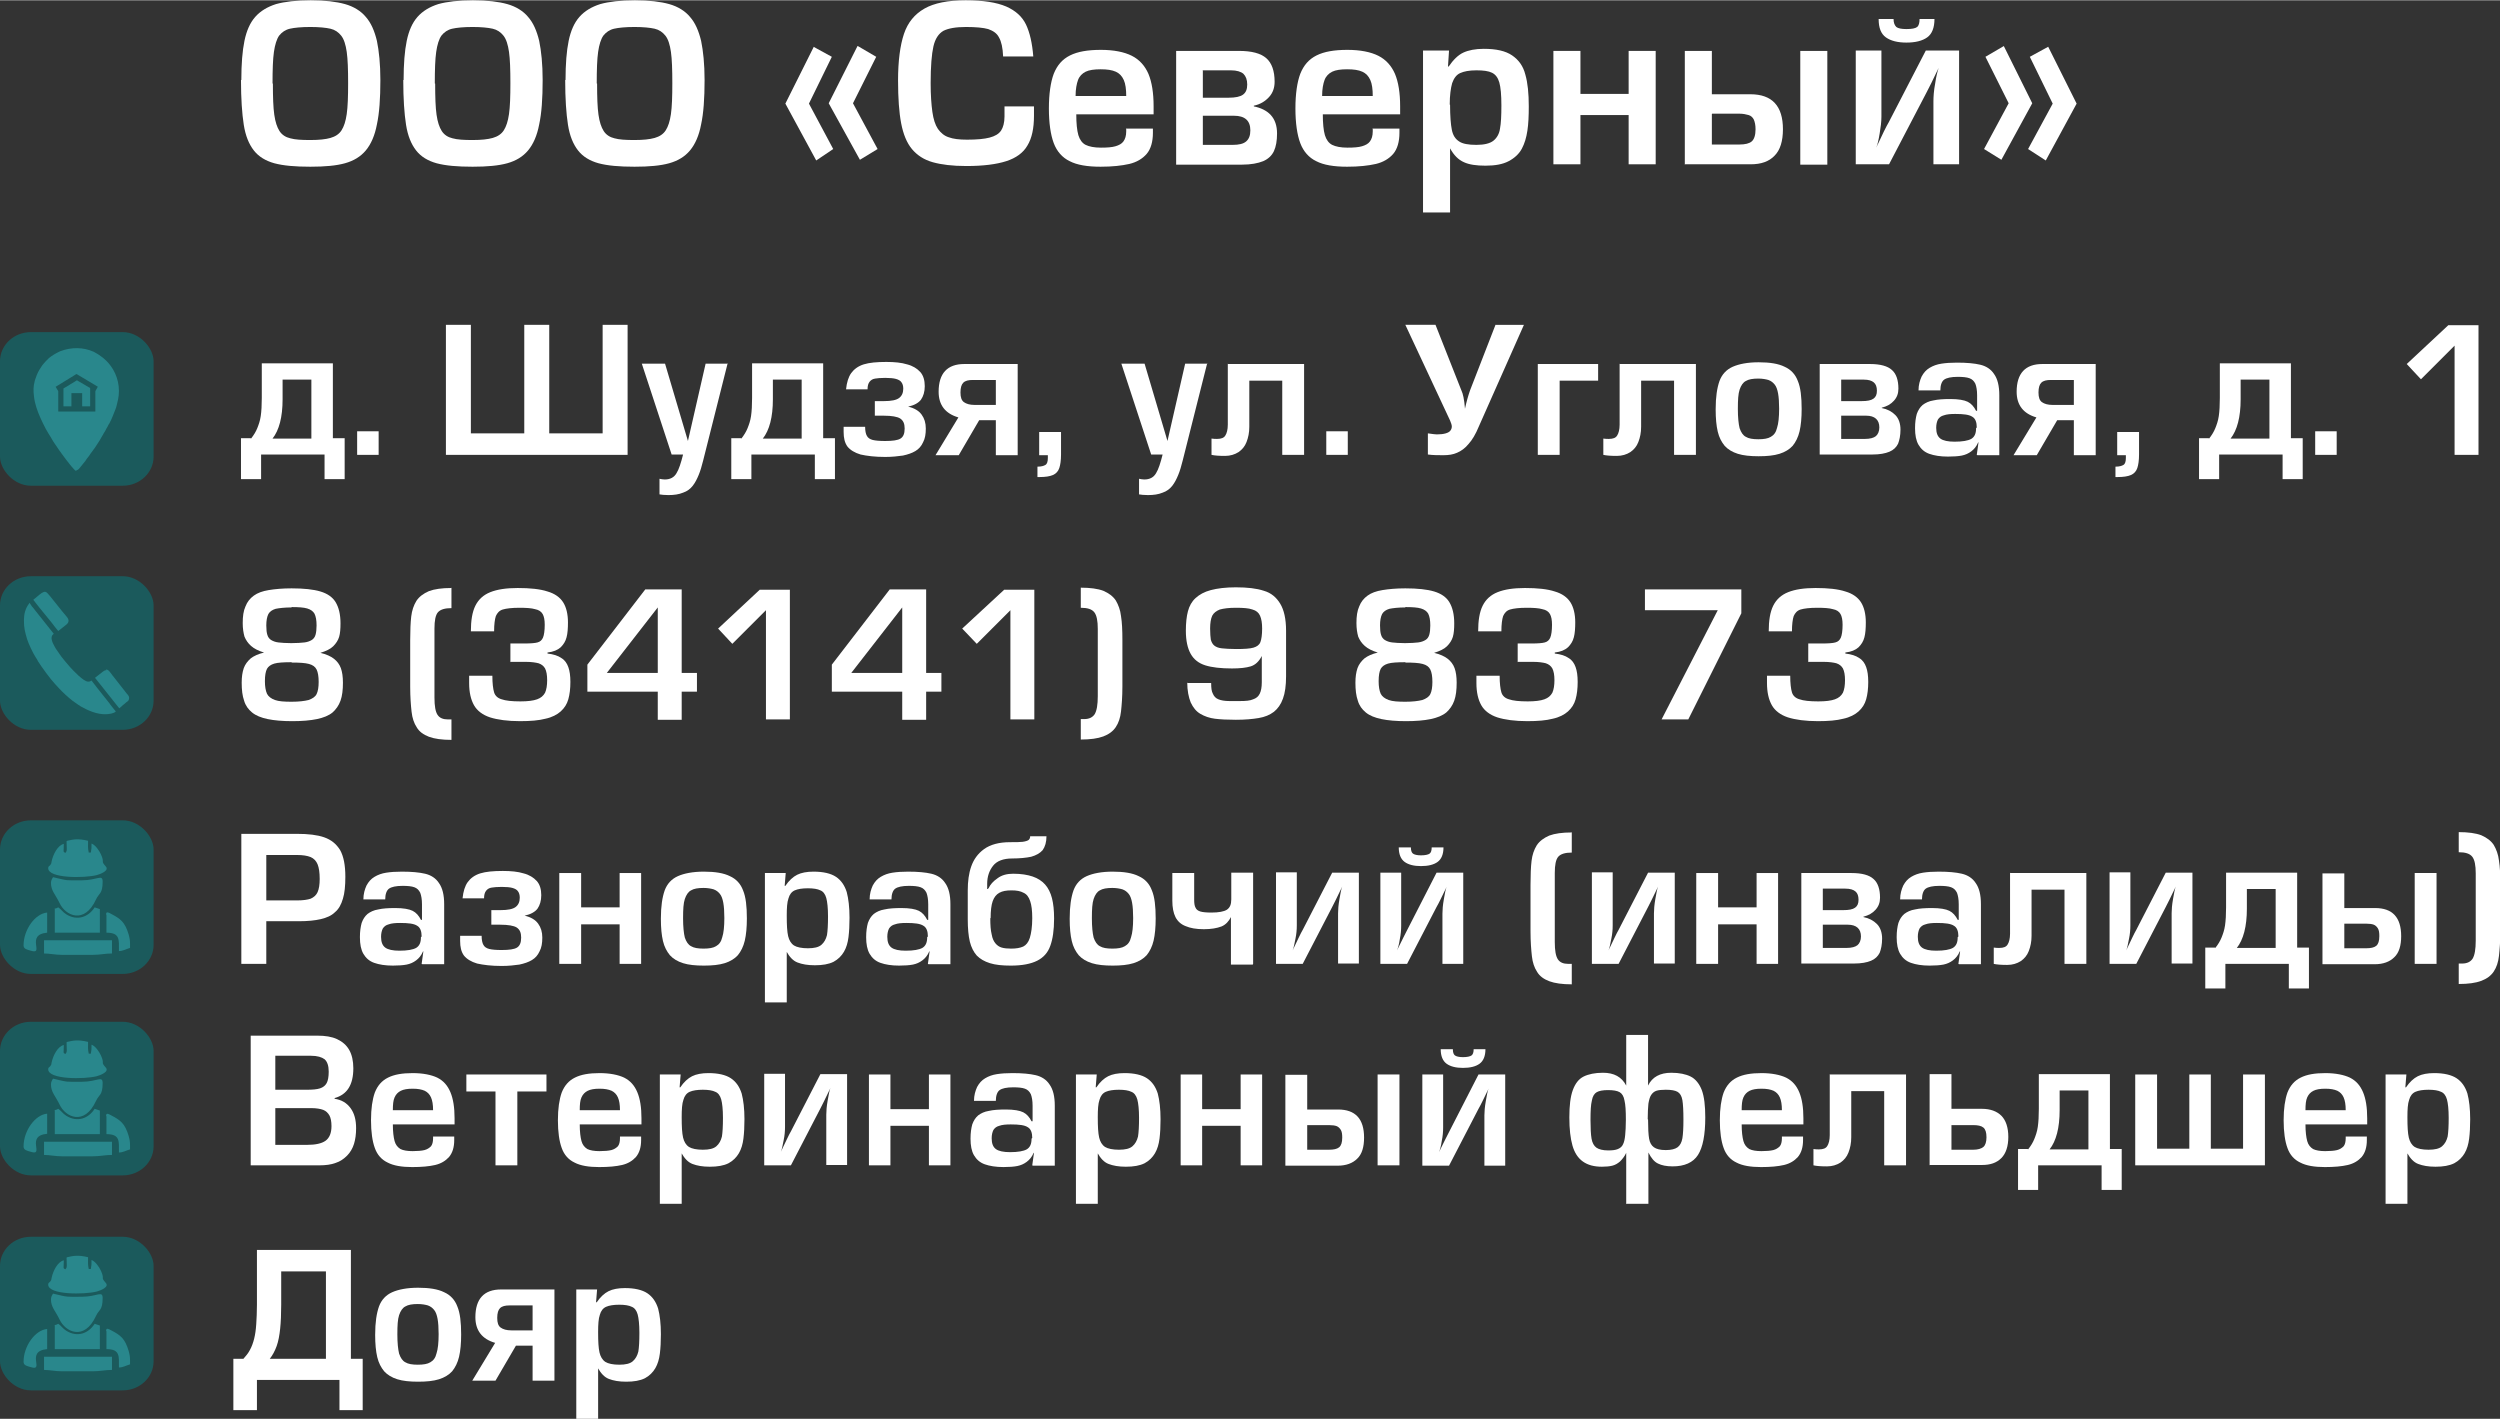 <?xml version="1.0" encoding="UTF-8"?>
<!DOCTYPE svg PUBLIC "-//W3C//DTD SVG 1.1//EN" "http://www.w3.org/Graphics/SVG/1.1/DTD/svg11.dtd">
<!-- Creator: CorelDRAW 2019 (64-Bit) -->
<svg xmlns="http://www.w3.org/2000/svg" xml:space="preserve" width="2.033cm" height="1.154cm" version="1.1" style="shape-rendering:geometricPrecision; text-rendering:geometricPrecision; image-rendering:optimizeQuality; fill-rule:evenodd; clip-rule:evenodd"
viewBox="0 0 7.21 4.091"
 xmlns:xlink="http://www.w3.org/1999/xlink"
 xmlns:xodm="http://www.corel.com/coreldraw/odm/2003">
 <rect x="0" y="0" width="7.21" height="4.091" fill="#333333" stroke="none"/>
 <defs>
  <style type="text/css">
   <![CDATA[
    .fil1 {fill:#1B5A5C}
    .fil2 {fill:#29878C}
    .fil0 {fill:white;fill-rule:nonzero}
   ]]>
  </style>
 </defs>
 <g id="Слой_x0020_1">
  <path class="fil0" d="M0.696 0.23c0,-0.046 0.003,-0.084 0.009,-0.113 0.006,-0.029 0.016,-0.052 0.031,-0.069 0.015,-0.017 0.035,-0.029 0.06,-0.037 0.025,-0.007 0.059,-0.011 0.1,-0.011 0.041,0 0.074,0.004 0.099,0.011 0.025,0.007 0.046,0.02 0.06,0.037 0.015,0.017 0.025,0.04 0.032,0.069 0.006,0.029 0.01,0.067 0.01,0.113 0,0.053 -0.003,0.096 -0.01,0.128 -0.006,0.032 -0.017,0.057 -0.032,0.075 -0.015,0.018 -0.035,0.03 -0.06,0.037 -0.025,0.007 -0.058,0.01 -0.1,0.01 -0.044,0 -0.078,-0.003 -0.104,-0.01 -0.025,-0.007 -0.045,-0.019 -0.059,-0.037 -0.014,-0.018 -0.024,-0.042 -0.029,-0.074 -0.005,-0.032 -0.008,-0.075 -0.008,-0.129zm0.091 0.01c0,0.039 0.001,0.069 0.004,0.09 0.003,0.021 0.008,0.036 0.015,0.047 0.007,0.011 0.018,0.018 0.031,0.021 0.014,0.004 0.033,0.005 0.058,0.005 0.025,0 0.044,-0.002 0.058,-0.006 0.014,-0.004 0.025,-0.011 0.032,-0.022 0.007,-0.011 0.012,-0.026 0.015,-0.047 0.003,-0.021 0.004,-0.05 0.004,-0.089 0,-0.039 -0.001,-0.069 -0.004,-0.09 -0.003,-0.021 -0.008,-0.037 -0.016,-0.047 -0.008,-0.01 -0.018,-0.017 -0.031,-0.02 -0.013,-0.003 -0.033,-0.005 -0.058,-0.005 -0.026,0 -0.046,0.002 -0.059,0.005 -0.013,0.003 -0.023,0.01 -0.031,0.02 -0.007,0.01 -0.012,0.026 -0.015,0.047 -0.003,0.021 -0.004,0.051 -0.004,0.091z"/>
  <path id="1" class="fil0" d="M1.164 0.23c0,-0.046 0.003,-0.084 0.009,-0.113 0.006,-0.029 0.016,-0.052 0.031,-0.069 0.015,-0.017 0.035,-0.029 0.06,-0.037 0.025,-0.007 0.059,-0.011 0.1,-0.011 0.041,0 0.074,0.004 0.099,0.011 0.025,0.007 0.046,0.02 0.06,0.037 0.015,0.017 0.025,0.04 0.032,0.069 0.006,0.029 0.01,0.067 0.01,0.113 0,0.053 -0.003,0.096 -0.01,0.128 -0.006,0.032 -0.017,0.057 -0.032,0.075 -0.015,0.018 -0.035,0.03 -0.06,0.037 -0.025,0.007 -0.058,0.01 -0.1,0.01 -0.044,0 -0.078,-0.003 -0.104,-0.01 -0.025,-0.007 -0.045,-0.019 -0.059,-0.037 -0.014,-0.018 -0.024,-0.042 -0.029,-0.074 -0.005,-0.032 -0.008,-0.075 -0.008,-0.129zm0.091 0.01c0,0.039 0.001,0.069 0.004,0.09 0.003,0.021 0.008,0.036 0.015,0.047 0.007,0.011 0.018,0.018 0.031,0.021 0.014,0.004 0.033,0.005 0.058,0.005 0.025,0 0.044,-0.002 0.058,-0.006 0.014,-0.004 0.025,-0.011 0.032,-0.022 0.007,-0.011 0.012,-0.026 0.015,-0.047 0.003,-0.021 0.004,-0.05 0.004,-0.089 0,-0.039 -0.001,-0.069 -0.004,-0.09 -0.003,-0.021 -0.008,-0.037 -0.016,-0.047 -0.008,-0.01 -0.018,-0.017 -0.031,-0.02 -0.013,-0.003 -0.033,-0.005 -0.058,-0.005 -0.026,0 -0.046,0.002 -0.059,0.005 -0.013,0.003 -0.023,0.01 -0.031,0.02 -0.007,0.01 -0.012,0.026 -0.015,0.047 -0.003,0.021 -0.004,0.051 -0.004,0.091z"/>
  <path id="2" class="fil0" d="M1.631 0.23c0,-0.046 0.003,-0.084 0.009,-0.113 0.006,-0.029 0.016,-0.052 0.031,-0.069 0.015,-0.017 0.035,-0.029 0.06,-0.037 0.025,-0.007 0.059,-0.011 0.1,-0.011 0.041,0 0.074,0.004 0.099,0.011 0.025,0.007 0.046,0.02 0.06,0.037 0.015,0.017 0.025,0.04 0.032,0.069 0.006,0.029 0.01,0.067 0.01,0.113 0,0.053 -0.003,0.096 -0.01,0.128 -0.006,0.032 -0.017,0.057 -0.032,0.075 -0.015,0.018 -0.035,0.03 -0.06,0.037 -0.025,0.007 -0.058,0.01 -0.1,0.01 -0.044,0 -0.078,-0.003 -0.104,-0.01 -0.025,-0.007 -0.045,-0.019 -0.059,-0.037 -0.014,-0.018 -0.024,-0.042 -0.029,-0.074 -0.005,-0.032 -0.008,-0.075 -0.008,-0.129zm0.091 0.01c0,0.039 0.001,0.069 0.004,0.09 0.003,0.021 0.008,0.036 0.015,0.047 0.007,0.011 0.018,0.018 0.031,0.021 0.014,0.004 0.033,0.005 0.058,0.005 0.025,0 0.044,-0.002 0.058,-0.006 0.014,-0.004 0.025,-0.011 0.032,-0.022 0.007,-0.011 0.012,-0.026 0.015,-0.047 0.003,-0.021 0.004,-0.05 0.004,-0.089 0,-0.039 -0.001,-0.069 -0.004,-0.09 -0.003,-0.021 -0.008,-0.037 -0.016,-0.047 -0.008,-0.01 -0.018,-0.017 -0.031,-0.02 -0.013,-0.003 -0.033,-0.005 -0.058,-0.005 -0.026,0 -0.046,0.002 -0.059,0.005 -0.013,0.003 -0.023,0.01 -0.031,0.02 -0.007,0.01 -0.012,0.026 -0.015,0.047 -0.003,0.021 -0.004,0.051 -0.004,0.091z"/>
  <path id="3" class="fil0" d="M2.346 0.134l0.053 0.029 -0.066 0.135 0.07 0.131 -0.049 0.033 -0.089 -0.164 0.082 -0.164zm0.128 -0.002l0.053 0.031 -0.067 0.134 0.071 0.132 -0.051 0.031 -0.09 -0.163 0.083 -0.165z"/>
  <path id="4" class="fil0" d="M2.894 0.306l0.088 0 0 0.027c0,0.036 -0.006,0.065 -0.019,0.086 -0.012,0.021 -0.033,0.036 -0.061,0.045 -0.028,0.009 -0.066,0.014 -0.115,0.014 -0.04,0 -0.072,-0.004 -0.097,-0.011 -0.025,-0.007 -0.045,-0.02 -0.06,-0.038 -0.015,-0.018 -0.025,-0.043 -0.031,-0.074 -0.006,-0.031 -0.009,-0.073 -0.009,-0.124 0,-0.056 0.006,-0.101 0.017,-0.134 0.011,-0.033 0.031,-0.057 0.059,-0.073 0.028,-0.016 0.068,-0.024 0.119,-0.024 0.05,0 0.089,0.006 0.117,0.018 0.027,0.012 0.046,0.029 0.057,0.052 0.011,0.023 0.018,0.054 0.021,0.092l-0.087 0c-0.001,-0.025 -0.005,-0.043 -0.012,-0.055 -0.006,-0.012 -0.017,-0.019 -0.031,-0.024 -0.014,-0.004 -0.036,-0.006 -0.064,-0.006 -0.03,0 -0.051,0.004 -0.065,0.011 -0.014,0.008 -0.024,0.023 -0.029,0.045 -0.005,0.022 -0.008,0.057 -0.008,0.106 0,0.034 0.002,0.062 0.005,0.083 0.003,0.021 0.008,0.037 0.016,0.049 0.008,0.011 0.018,0.02 0.031,0.024 0.013,0.005 0.031,0.007 0.053,0.007 0.028,0 0.05,-0.002 0.065,-0.006 0.015,-0.004 0.026,-0.01 0.033,-0.02 0.006,-0.009 0.01,-0.023 0.01,-0.041l0 -0.029z"/>
  <path id="5" class="fil0" d="M3.247 0.37l0.078 0 0 0.012c0,0.026 -0.006,0.047 -0.018,0.061 -0.012,0.014 -0.029,0.024 -0.05,0.029 -0.022,0.005 -0.049,0.008 -0.083,0.008 -0.038,0 -0.068,-0.005 -0.089,-0.016 -0.021,-0.01 -0.037,-0.028 -0.046,-0.052 -0.009,-0.024 -0.014,-0.058 -0.014,-0.1 0,-0.042 0.005,-0.076 0.014,-0.1 0.01,-0.025 0.025,-0.042 0.047,-0.053 0.022,-0.011 0.051,-0.016 0.089,-0.016 0.037,0 0.067,0.006 0.089,0.017 0.022,0.011 0.038,0.029 0.048,0.052 0.01,0.024 0.015,0.055 0.015,0.094l0 0.023 -0.223 0c0,0.026 0.002,0.046 0.006,0.06 0.004,0.013 0.011,0.023 0.021,0.028 0.01,0.005 0.025,0.008 0.044,0.008 0.018,0 0.032,-0.001 0.042,-0.004 0.01,-0.003 0.018,-0.007 0.023,-0.014 0.005,-0.007 0.008,-0.016 0.008,-0.029l0 -0.006zm0.001 -0.094c0,-0.019 -0.002,-0.035 -0.007,-0.046 -0.005,-0.011 -0.012,-0.019 -0.023,-0.024 -0.011,-0.005 -0.025,-0.007 -0.044,-0.007 -0.018,0 -0.033,0.002 -0.043,0.007 -0.01,0.005 -0.018,0.013 -0.022,0.024 -0.004,0.011 -0.007,0.026 -0.007,0.046l0.146 0z"/>
  <path id="6" class="fil0" d="M3.469 0.203l0 0.078 0.074 0c0.02,0 0.034,-0.003 0.042,-0.009 0.008,-0.006 0.012,-0.015 0.012,-0.029 0,-0.014 -0.004,-0.024 -0.011,-0.031 -0.007,-0.006 -0.019,-0.01 -0.036,-0.01l-0.082 0zm0 0.13l0 0.084 0.086 0c0.018,0 0.031,-0.003 0.039,-0.01 0.008,-0.007 0.012,-0.017 0.012,-0.032 0,-0.028 -0.016,-0.042 -0.047,-0.042l-0.089 0zm-0.077 0.141l0 -0.328 0.181 0c0.037,0 0.063,0.007 0.079,0.021 0.016,0.014 0.024,0.037 0.024,0.068 0,0.017 -0.005,0.032 -0.016,0.044 -0.011,0.012 -0.025,0.021 -0.044,0.025l0 0.002c0.02,0.004 0.037,0.012 0.049,0.025 0.012,0.013 0.018,0.031 0.018,0.053 0,0.021 -0.003,0.038 -0.009,0.051 -0.006,0.013 -0.017,0.023 -0.031,0.029 -0.015,0.006 -0.035,0.01 -0.061,0.01l-0.19 0z"/>
  <path id="7" class="fil0" d="M3.958 0.37l0.078 0 0 0.012c0,0.026 -0.006,0.047 -0.018,0.061 -0.012,0.014 -0.029,0.024 -0.05,0.029 -0.022,0.005 -0.049,0.008 -0.083,0.008 -0.038,0 -0.068,-0.005 -0.089,-0.016 -0.021,-0.01 -0.037,-0.028 -0.046,-0.052 -0.009,-0.024 -0.014,-0.058 -0.014,-0.1 0,-0.042 0.005,-0.076 0.014,-0.1 0.01,-0.025 0.025,-0.042 0.047,-0.053 0.022,-0.011 0.051,-0.016 0.089,-0.016 0.037,0 0.067,0.006 0.089,0.017 0.022,0.011 0.038,0.029 0.048,0.052 0.01,0.024 0.015,0.055 0.015,0.094l0 0.023 -0.223 0c0,0.026 0.002,0.046 0.006,0.06 0.004,0.013 0.011,0.023 0.021,0.028 0.01,0.005 0.025,0.008 0.044,0.008 0.018,0 0.032,-0.001 0.042,-0.004 0.01,-0.003 0.018,-0.007 0.023,-0.014 0.005,-0.007 0.008,-0.016 0.008,-0.029l0 -0.006zm0.001 -0.094c0,-0.019 -0.002,-0.035 -0.007,-0.046 -0.005,-0.011 -0.012,-0.019 -0.023,-0.024 -0.011,-0.005 -0.025,-0.007 -0.044,-0.007 -0.018,0 -0.033,0.002 -0.043,0.007 -0.01,0.005 -0.018,0.013 -0.022,0.024 -0.004,0.011 -0.007,0.026 -0.007,0.046l0.146 0z"/>
  <path id="8" class="fil0" d="M4.182 0.301c0,0.033 0.002,0.057 0.005,0.072 0.003,0.016 0.01,0.027 0.021,0.034 0.01,0.007 0.027,0.01 0.05,0.01 0.022,0 0.039,-0.004 0.049,-0.012 0.01,-0.008 0.017,-0.02 0.019,-0.035 0.003,-0.015 0.004,-0.038 0.004,-0.067 0,-0.03 -0.002,-0.052 -0.006,-0.066 -0.004,-0.014 -0.011,-0.023 -0.021,-0.028 -0.01,-0.005 -0.025,-0.007 -0.045,-0.007 -0.021,0 -0.036,0.003 -0.047,0.008 -0.011,0.005 -0.018,0.015 -0.023,0.029 -0.004,0.014 -0.007,0.035 -0.007,0.062zm0 0.127l0 0.184 -0.078 0 0 -0.467 0.075 0 -0.003 0.046 0.002 0c0.013,-0.019 0.027,-0.033 0.042,-0.04 0.015,-0.007 0.035,-0.011 0.059,-0.011 0.036,0 0.063,0.006 0.082,0.019 0.019,0.013 0.032,0.031 0.038,0.055 0.007,0.024 0.01,0.055 0.01,0.092 0,0.027 -0.001,0.051 -0.004,0.07 -0.003,0.02 -0.008,0.037 -0.016,0.052 -0.008,0.015 -0.021,0.027 -0.038,0.036 -0.017,0.009 -0.039,0.013 -0.067,0.013 -0.026,0 -0.047,-0.003 -0.062,-0.01 -0.016,-0.007 -0.029,-0.02 -0.04,-0.04z"/>
  <polygon id="9" class="fil0" points="4.558,0.331 4.697,0.331 4.697,0.473 4.775,0.473 4.775,0.146 4.697,0.146 4.697,0.27 4.558,0.27 4.558,0.146 4.48,0.146 4.48,0.473 4.558,0.473 "/>
  <path id="10" class="fil0" d="M4.859 0.474l0 -0.328 0.078 0 0 0.125 0.111 0c0.063,0 0.094,0.034 0.094,0.101 0,0.034 -0.008,0.06 -0.024,0.076 -0.016,0.017 -0.039,0.025 -0.069,0.025l-0.189 0zm0.078 -0.146l0 0.088 0.079 0c0.017,0 0.029,-0.003 0.036,-0.009 0.007,-0.006 0.011,-0.018 0.011,-0.035 0,-0.012 -0.002,-0.021 -0.005,-0.028 -0.003,-0.006 -0.008,-0.011 -0.015,-0.013 -0.007,-0.002 -0.016,-0.004 -0.027,-0.004l-0.078 0zm0.333 -0.182l0 0.328 -0.078 0 0 -0.328 0.078 0z"/>
  <path id="11" class="fil0" d="M5.352 0.145l0 0.328 0.096 0 0.107 -0.205c0.008,-0.015 0.02,-0.039 0.036,-0.073 -0.003,0.009 -0.007,0.024 -0.01,0.045 -0.004,0.021 -0.005,0.039 -0.005,0.052l0 0.181 0.074 0 0 -0.328 -0.096 0 -0.107 0.207c-0.006,0.01 -0.018,0.034 -0.036,0.073 0.004,-0.009 0.007,-0.023 0.01,-0.041 0.003,-0.018 0.005,-0.034 0.005,-0.048l0 -0.191 -0.074 0zm0.146 -0.023c-0.025,0 -0.045,-0.005 -0.059,-0.015 -0.014,-0.01 -0.021,-0.027 -0.021,-0.053l0.043 0c0,0.011 0.003,0.018 0.008,0.023 0.005,0.004 0.015,0.006 0.029,0.006 0.016,0 0.026,-0.002 0.031,-0.006 0.005,-0.004 0.007,-0.012 0.007,-0.023l0.043 0c0,0.025 -0.007,0.043 -0.021,0.053 -0.014,0.01 -0.034,0.015 -0.06,0.015z"/>
  <path id="12" class="fil0" d="M5.907 0.134l0.082 0.164 -0.089 0.164 -0.051 -0.033 0.071 -0.131 -0.066 -0.135 0.053 -0.029zm-0.128 -0.002l0.082 0.165 -0.089 0.163 -0.05 -0.031 0.071 -0.132 -0.067 -0.134 0.053 -0.031z"/>
  <path class="fil0" d="M0.724 1.264c0.008,-0.01 0.014,-0.02 0.018,-0.03 0.004,-0.01 0.008,-0.021 0.01,-0.035 0.002,-0.014 0.003,-0.031 0.003,-0.052l0 -0.1 0.205 0 0 0.216 0.034 0 0 0.118 -0.058 0 0 -0.071 -0.183 0 0 0.071 -0.058 0 0 -0.118 0.028 0zm0.174 0l0 -0.17 -0.083 0 0 0.057c0,0.051 -0.01,0.089 -0.029,0.113l0.111 0z"/>
  <polygon id="1" class="fil0" points="1.092,1.243 1.092,1.311 1.03,1.311 1.03,1.243 "/>
  <polygon id="2" class="fil0" points="1.286,1.311 1.286,0.936 1.358,0.936 1.358,1.249 1.512,1.249 1.512,0.936 1.584,0.936 1.584,1.249 1.738,1.249 1.738,0.936 1.81,0.936 1.81,1.311 "/>
  <path id="3" class="fil0" d="M2.098 1.049l-0.07 0.278c-0.004,0.016 -0.008,0.03 -0.013,0.042 -0.005,0.012 -0.01,0.022 -0.017,0.031 -0.007,0.009 -0.016,0.016 -0.028,0.02 -0.012,0.005 -0.026,0.007 -0.042,0.007 -0.012,0 -0.02,-0.001 -0.026,-0.002l0 -0.045c0.005,0.001 0.01,0.002 0.015,0.002 0.016,-0 0.027,-0.006 0.034,-0.018 0.007,-0.011 0.013,-0.03 0.019,-0.054l-0.033 0 -0.086 -0.262 0.067 0 0.066 0.223 0.051 -0.223 0.065 0z"/>
  <path id="4" class="fil0" d="M2.138 1.264c0.008,-0.01 0.014,-0.02 0.018,-0.03 0.004,-0.01 0.008,-0.021 0.01,-0.035 0.002,-0.014 0.003,-0.031 0.003,-0.052l0 -0.1 0.205 0 0 0.216 0.034 0 0 0.118 -0.058 0 0 -0.071 -0.183 0 0 0.071 -0.058 0 0 -0.118 0.028 0zm0.174 0l0 -0.17 -0.083 0 0 0.057c0,0.051 -0.01,0.089 -0.029,0.113l0.111 0z"/>
  <path id="5" class="fil0" d="M2.549 1.198l-0.026 0 0 -0.042 0.026 0c0.022,0 0.036,-0.003 0.044,-0.009 0.008,-0.006 0.012,-0.015 0.012,-0.027 0,-0.008 -0.002,-0.014 -0.005,-0.018 -0.003,-0.005 -0.009,-0.008 -0.016,-0.01 -0.007,-0.002 -0.018,-0.003 -0.031,-0.003 -0.013,0 -0.023,0.001 -0.029,0.002 -0.007,0.001 -0.012,0.004 -0.016,0.009 -0.004,0.005 -0.006,0.012 -0.006,0.022l-0.062 0c0.002,-0.02 0.007,-0.036 0.015,-0.047 0.008,-0.011 0.02,-0.02 0.036,-0.025 0.016,-0.005 0.038,-0.007 0.065,-0.007 0.024,0 0.044,0.002 0.06,0.007 0.016,0.004 0.029,0.012 0.038,0.022 0.009,0.01 0.013,0.024 0.013,0.041 0,0.016 -0.004,0.029 -0.011,0.039 -0.007,0.009 -0.019,0.016 -0.037,0.02 0.018,0.004 0.031,0.012 0.039,0.023 0.008,0.011 0.012,0.024 0.012,0.04 0,0.016 -0.002,0.029 -0.008,0.04 -0.005,0.011 -0.012,0.019 -0.022,0.025 -0.01,0.006 -0.022,0.01 -0.036,0.013 -0.014,0.002 -0.031,0.004 -0.051,0.004 -0.03,0 -0.053,-0.003 -0.071,-0.007 -0.017,-0.005 -0.03,-0.013 -0.038,-0.023 -0.008,-0.011 -0.011,-0.025 -0.011,-0.042l0 -0.015 0.062 0c0,0.012 0.002,0.021 0.005,0.026 0.003,0.006 0.009,0.01 0.017,0.012 0.008,0.002 0.02,0.003 0.036,0.003 0.021,0 0.036,-0.002 0.044,-0.007 0.008,-0.005 0.012,-0.014 0.012,-0.029 0,-0.014 -0.004,-0.023 -0.013,-0.029 -0.008,-0.005 -0.024,-0.008 -0.047,-0.008z"/>
  <path id="6" class="fil0" d="M2.935 1.049l0 0.263 -0.063 0 0 -0.101 -0.048 0 -0.059 0.101 -0.067 0 0.066 -0.109c-0.038,-0.011 -0.057,-0.036 -0.057,-0.074 0,-0.053 0.025,-0.08 0.074,-0.08l0.154 0zm-0.063 0.117l0 -0.071 -0.066 0c-0.013,0 -0.022,0.002 -0.028,0.008 -0.005,0.005 -0.008,0.014 -0.008,0.028 0,0.014 0.003,0.023 0.01,0.028 0.007,0.005 0.017,0.008 0.031,0.008l0.061 0z"/>
  <path id="7" class="fil0" d="M3.06 1.244l0 0.066c0,0.017 -0.002,0.03 -0.005,0.039 -0.003,0.009 -0.009,0.016 -0.018,0.02 -0.009,0.004 -0.022,0.006 -0.039,0.006 -0.003,0 -0.005,-0 -0.006,-0l0 -0.03c0.011,-0 0.018,-0.002 0.023,-0.005 0.005,-0.003 0.007,-0.01 0.007,-0.02l0 -0.008 -0.025 0 0 -0.067 0.063 0z"/>
  <path id="8" class="fil0" d="M3.481 1.049l-0.07 0.278c-0.004,0.016 -0.008,0.03 -0.013,0.042 -0.005,0.012 -0.01,0.022 -0.017,0.031 -0.007,0.009 -0.016,0.016 -0.028,0.02 -0.012,0.005 -0.026,0.007 -0.042,0.007 -0.012,0 -0.02,-0.001 -0.026,-0.002l0 -0.045c0.005,0.001 0.01,0.002 0.015,0.002 0.016,-0 0.027,-0.006 0.034,-0.018 0.007,-0.011 0.013,-0.03 0.019,-0.054l-0.033 0 -0.086 -0.262 0.067 0 0.066 0.223 0.051 -0.223 0.065 0z"/>
  <path id="9" class="fil0" d="M3.542 1.049l0.219 0 0 0.262 -0.063 0 0 -0.214 -0.095 0 0 0.133c0,0.017 -0.003,0.031 -0.008,0.044 -0.005,0.013 -0.013,0.022 -0.023,0.029 -0.011,0.007 -0.024,0.011 -0.039,0.011 -0.018,0 -0.03,-0.001 -0.039,-0.003l0 -0.047c0.006,0.001 0.011,0.001 0.016,0.001 0.012,0 0.02,-0.003 0.024,-0.01 0.004,-0.006 0.007,-0.017 0.007,-0.031l0 -0.176z"/>
  <polygon id="10" class="fil0" points="3.887,1.243 3.887,1.311 3.825,1.311 3.825,1.243 "/>
  <path id="11" class="fil0" d="M4.313 0.936l-0.073 0.188c-0.006,0.017 -0.011,0.035 -0.015,0.054 -0.002,-0.027 -0.006,-0.044 -0.01,-0.052l-0.075 -0.19 -0.087 0 0.129 0.276c0.003,0.007 0.005,0.013 0.005,0.017 0,0.004 -0.001,0.008 -0.004,0.012 -0.005,0.007 -0.019,0.011 -0.039,0.011 -0.004,0 -0.013,-0.001 -0.026,-0.003l0 0.061c0.015,0.002 0.03,0.002 0.045,0.002 0.015,0 0.028,-0.002 0.039,-0.007 0.012,-0.005 0.023,-0.013 0.033,-0.025 0.011,-0.012 0.021,-0.029 0.03,-0.051l0.13 -0.293 -0.085 0z"/>
  <polygon id="12" class="fil0" points="4.609,1.097 4.609,1.049 4.435,1.049 4.435,1.311 4.498,1.311 4.498,1.097 "/>
  <path id="13" class="fil0" d="M4.672 1.049l0.219 0 0 0.262 -0.063 0 0 -0.214 -0.095 0 0 0.133c0,0.017 -0.003,0.031 -0.008,0.044 -0.005,0.013 -0.013,0.022 -0.023,0.029 -0.011,0.007 -0.024,0.011 -0.039,0.011 -0.018,0 -0.03,-0.001 -0.039,-0.003l0 -0.047c0.006,0.001 0.011,0.001 0.016,0.001 0.012,0 0.02,-0.003 0.024,-0.01 0.004,-0.006 0.007,-0.017 0.007,-0.031l0 -0.176z"/>
  <path id="14" class="fil0" d="M4.948 1.179c0,-0.035 0.004,-0.061 0.011,-0.081 0.007,-0.019 0.02,-0.033 0.038,-0.041 0.018,-0.008 0.043,-0.013 0.075,-0.013 0.032,0 0.057,0.004 0.075,0.013 0.018,0.008 0.031,0.022 0.038,0.041 0.008,0.019 0.011,0.046 0.011,0.081 0,0.025 -0.002,0.047 -0.006,0.064 -0.004,0.017 -0.011,0.031 -0.02,0.042 -0.009,0.01 -0.022,0.018 -0.038,0.023 -0.016,0.005 -0.036,0.007 -0.06,0.007 -0.024,0 -0.044,-0.002 -0.06,-0.007 -0.016,-0.005 -0.029,-0.013 -0.038,-0.023 -0.009,-0.011 -0.016,-0.024 -0.02,-0.041 -0.004,-0.017 -0.006,-0.038 -0.006,-0.064zm0.064 0c0,0.024 0.002,0.043 0.005,0.055 0.004,0.012 0.01,0.021 0.018,0.025 0.008,0.005 0.02,0.007 0.036,0.007 0.016,0 0.028,-0.002 0.036,-0.007 0.009,-0.005 0.015,-0.013 0.018,-0.026 0.004,-0.012 0.006,-0.031 0.006,-0.055 0,-0.018 -0.001,-0.033 -0.003,-0.044 -0.002,-0.011 -0.005,-0.02 -0.01,-0.026 -0.005,-0.006 -0.01,-0.01 -0.018,-0.013 -0.007,-0.002 -0.017,-0.004 -0.029,-0.004 -0.016,0 -0.028,0.002 -0.036,0.007 -0.008,0.004 -0.014,0.013 -0.018,0.025 -0.004,0.012 -0.005,0.03 -0.005,0.054z"/>
  <path id="15" class="fil0" d="M5.31 1.094l0 0.062 0.059 0c0.016,0 0.027,-0.002 0.034,-0.007 0.007,-0.005 0.01,-0.012 0.01,-0.023 0,-0.011 -0.003,-0.019 -0.009,-0.024 -0.006,-0.005 -0.015,-0.008 -0.029,-0.008l-0.065 0zm0 0.104l0 0.067 0.069 0c0.014,0 0.025,-0.003 0.031,-0.008 0.006,-0.005 0.01,-0.014 0.01,-0.025 0,-0.022 -0.013,-0.034 -0.038,-0.034l-0.072 0zm-0.062 0.113l0 -0.262 0.145 0c0.03,0 0.051,0.006 0.063,0.017 0.013,0.011 0.019,0.03 0.019,0.054 0,0.014 -0.004,0.025 -0.013,0.035 -0.009,0.01 -0.02,0.016 -0.035,0.02l0 0.001c0.016,0.003 0.029,0.01 0.039,0.02 0.01,0.01 0.015,0.025 0.015,0.042 0,0.017 -0.003,0.031 -0.007,0.041 -0.005,0.01 -0.013,0.018 -0.025,0.023 -0.012,0.005 -0.028,0.008 -0.049,0.008l-0.152 0z"/>
  <path id="16" class="fil0" d="M5.701 1.311l0.005 -0.036 -0.001 0c-0.005,0.012 -0.012,0.02 -0.02,0.026 -0.008,0.006 -0.017,0.01 -0.027,0.012 -0.01,0.002 -0.024,0.003 -0.04,0.003 -0.022,0 -0.04,-0.003 -0.054,-0.008 -0.014,-0.005 -0.024,-0.014 -0.031,-0.026 -0.007,-0.012 -0.01,-0.028 -0.01,-0.048 0,-0.017 0.002,-0.03 0.005,-0.041 0.004,-0.011 0.009,-0.019 0.017,-0.026 0.008,-0.006 0.018,-0.011 0.031,-0.013 0.013,-0.003 0.029,-0.004 0.049,-0.004 0.023,0 0.04,0.003 0.05,0.008 0.01,0.005 0.018,0.014 0.024,0.026l0.003 0 0 -0.045c0,-0.014 -0.002,-0.025 -0.005,-0.033 -0.004,-0.008 -0.009,-0.013 -0.017,-0.016 -0.008,-0.003 -0.02,-0.004 -0.034,-0.004 -0.019,0 -0.032,0.003 -0.039,0.008 -0.007,0.005 -0.011,0.016 -0.011,0.031l-0.063 0c0,-0.016 0.004,-0.029 0.009,-0.04 0.006,-0.011 0.013,-0.019 0.023,-0.025 0.01,-0.006 0.021,-0.01 0.034,-0.012 0.013,-0.002 0.027,-0.003 0.045,-0.003 0.028,0 0.05,0.002 0.067,0.006 0.017,0.004 0.031,0.013 0.04,0.027 0.01,0.014 0.015,0.034 0.015,0.061l0 0.173 -0.063 0zm0 -0.079c0,-0.015 -0.004,-0.026 -0.013,-0.031 -0.009,-0.006 -0.025,-0.008 -0.049,-0.008 -0.014,0 -0.025,0.001 -0.033,0.004 -0.008,0.002 -0.013,0.006 -0.017,0.012 -0.003,0.006 -0.005,0.014 -0.005,0.024 0,0.015 0.004,0.025 0.012,0.031 0.008,0.006 0.022,0.009 0.041,0.009 0.023,0 0.039,-0.003 0.048,-0.008 0.01,-0.006 0.014,-0.016 0.014,-0.031z"/>
  <path id="17" class="fil0" d="M6.044 1.049l0 0.263 -0.063 0 0 -0.101 -0.048 0 -0.059 0.101 -0.067 0 0.066 -0.109c-0.038,-0.011 -0.057,-0.036 -0.057,-0.074 0,-0.053 0.025,-0.08 0.074,-0.08l0.154 0zm-0.063 0.117l0 -0.071 -0.066 0c-0.013,0 -0.022,0.002 -0.028,0.008 -0.005,0.005 -0.008,0.014 -0.008,0.028 0,0.014 0.003,0.023 0.01,0.028 0.007,0.005 0.017,0.008 0.031,0.008l0.061 0z"/>
  <path id="18" class="fil0" d="M6.169 1.244l0 0.066c0,0.017 -0.002,0.03 -0.005,0.039 -0.003,0.009 -0.009,0.016 -0.018,0.02 -0.009,0.004 -0.022,0.006 -0.039,0.006 -0.003,0 -0.005,-0 -0.006,-0l0 -0.03c0.011,-0 0.018,-0.002 0.023,-0.005 0.005,-0.003 0.007,-0.01 0.007,-0.02l0 -0.008 -0.025 0 0 -0.067 0.063 0z"/>
  <path id="19" class="fil0" d="M6.371 1.264c0.008,-0.01 0.014,-0.02 0.018,-0.03 0.004,-0.01 0.008,-0.021 0.01,-0.035 0.002,-0.014 0.003,-0.031 0.003,-0.052l0 -0.1 0.205 0 0 0.216 0.034 0 0 0.118 -0.058 0 0 -0.071 -0.183 0 0 0.071 -0.058 0 0 -0.118 0.028 0zm0.174 0l0 -0.17 -0.083 0 0 0.057c0,0.051 -0.01,0.089 -0.029,0.113l0.111 0z"/>
  <polygon id="20" class="fil0" points="6.739,1.243 6.739,1.311 6.677,1.311 6.677,1.243 "/>
  <polygon id="21" class="fil0" points="7.148,0.937 7.148,1.311 7.079,1.311 7.079,0.996 6.982,1.093 6.941,1.049 7.061,0.937 "/>
  <path class="fil0" d="M0.841 1.909c-0.023,0 -0.04,0.001 -0.05,0.004 -0.01,0.003 -0.017,0.008 -0.021,0.015 -0.004,0.008 -0.006,0.019 -0.006,0.036 0,0.015 0.002,0.027 0.006,0.036 0.004,0.008 0.012,0.014 0.023,0.018 0.011,0.004 0.027,0.005 0.048,0.005 0.021,0 0.037,-0.002 0.049,-0.005 0.011,-0.004 0.019,-0.009 0.023,-0.017 0.004,-0.008 0.006,-0.02 0.006,-0.035 0,-0.016 -0.002,-0.028 -0.006,-0.036 -0.004,-0.008 -0.011,-0.013 -0.022,-0.016 -0.011,-0.003 -0.027,-0.004 -0.05,-0.004zm0 -0.158c-0.02,0 -0.036,0.002 -0.046,0.004 -0.01,0.003 -0.017,0.008 -0.021,0.015 -0.004,0.008 -0.006,0.019 -0.006,0.033 0,0.012 0.001,0.021 0.003,0.027 0.002,0.007 0.006,0.012 0.011,0.015 0.005,0.003 0.012,0.006 0.021,0.007 0.009,0.001 0.021,0.002 0.037,0.002 0.016,0 0.029,-0.001 0.038,-0.002 0.009,-0.001 0.016,-0.004 0.021,-0.007 0.005,-0.003 0.009,-0.008 0.011,-0.015 0.002,-0.007 0.003,-0.016 0.003,-0.027 0,-0.015 -0.002,-0.026 -0.006,-0.034 -0.004,-0.007 -0.011,-0.012 -0.021,-0.015 -0.01,-0.003 -0.025,-0.004 -0.045,-0.004zm-0.08 0.13c-0.016,-0.005 -0.028,-0.011 -0.037,-0.019 -0.009,-0.008 -0.015,-0.017 -0.019,-0.027 -0.003,-0.011 -0.005,-0.023 -0.005,-0.039 0,-0.019 0.002,-0.035 0.008,-0.048 0.005,-0.013 0.013,-0.023 0.024,-0.031 0.011,-0.008 0.025,-0.013 0.043,-0.016 0.018,-0.003 0.04,-0.005 0.066,-0.005 0.035,0 0.063,0.003 0.083,0.009 0.02,0.006 0.035,0.016 0.044,0.031 0.009,0.015 0.014,0.035 0.014,0.061 0,0.016 -0.001,0.029 -0.004,0.039 -0.003,0.01 -0.009,0.019 -0.017,0.027 -0.008,0.008 -0.021,0.014 -0.037,0.019 0.017,0.004 0.03,0.01 0.039,0.017 0.009,0.007 0.016,0.016 0.02,0.027 0.004,0.011 0.006,0.025 0.006,0.042 0,0.021 -0.002,0.038 -0.007,0.052 -0.005,0.014 -0.013,0.025 -0.023,0.034 -0.011,0.009 -0.026,0.015 -0.045,0.019 -0.019,0.004 -0.043,0.006 -0.071,0.006 -0.028,0 -0.052,-0.002 -0.071,-0.006 -0.019,-0.004 -0.034,-0.01 -0.045,-0.019 -0.011,-0.009 -0.019,-0.02 -0.023,-0.034 -0.005,-0.014 -0.007,-0.031 -0.007,-0.052 0,-0.017 0.002,-0.03 0.006,-0.042 0.004,-0.011 0.011,-0.02 0.02,-0.028 0.009,-0.007 0.022,-0.013 0.039,-0.017z"/>
  <path id="1" class="fil0" d="M1.302 1.694l0 0.059c-0.019,0 -0.032,0.004 -0.039,0.012 -0.007,0.008 -0.01,0.024 -0.01,0.047l0 0.199c0,0.025 0.003,0.041 0.009,0.05 0.006,0.009 0.016,0.013 0.03,0.013l0.01 0 0 0.059c-0.027,0 -0.049,-0.003 -0.065,-0.009 -0.016,-0.006 -0.028,-0.015 -0.035,-0.027 -0.008,-0.012 -0.013,-0.027 -0.015,-0.045 -0.002,-0.018 -0.004,-0.042 -0.004,-0.072l0 -0.134c0,-0.029 0.001,-0.052 0.003,-0.069 0.002,-0.017 0.007,-0.032 0.015,-0.045 0.008,-0.012 0.02,-0.021 0.036,-0.028 0.016,-0.006 0.038,-0.009 0.064,-0.009z"/>
  <path id="2" class="fil0" d="M1.472 1.909l0 -0.054 0.04 0c0.018,0 0.031,-0.001 0.038,-0.003 0.008,-0.002 0.013,-0.007 0.016,-0.014 0.003,-0.007 0.005,-0.02 0.005,-0.037 0,-0.014 -0.002,-0.024 -0.006,-0.031 -0.004,-0.007 -0.011,-0.012 -0.022,-0.014 -0.01,-0.003 -0.025,-0.004 -0.045,-0.004 -0.022,0 -0.038,0.002 -0.048,0.005 -0.01,0.003 -0.016,0.01 -0.02,0.019 -0.003,0.009 -0.005,0.024 -0.005,0.044l-0.067 0c0,-0.031 0.004,-0.056 0.013,-0.074 0.009,-0.018 0.023,-0.031 0.043,-0.039 0.02,-0.008 0.046,-0.012 0.079,-0.012 0.036,0 0.065,0.003 0.086,0.01 0.021,0.006 0.036,0.017 0.045,0.031 0.009,0.014 0.014,0.034 0.014,0.058 0,0.017 -0.001,0.032 -0.004,0.043 -0.003,0.012 -0.009,0.021 -0.017,0.029 -0.009,0.008 -0.021,0.013 -0.038,0.015l0 0.003c0.017,0.002 0.03,0.006 0.04,0.013 0.01,0.006 0.016,0.015 0.02,0.026 0.004,0.011 0.006,0.025 0.006,0.043 0,0.019 -0.002,0.036 -0.006,0.05 -0.004,0.014 -0.011,0.025 -0.022,0.035 -0.01,0.009 -0.025,0.017 -0.044,0.021 -0.019,0.005 -0.043,0.007 -0.073,0.007 -0.036,0 -0.065,-0.004 -0.087,-0.011 -0.021,-0.007 -0.037,-0.019 -0.046,-0.035 -0.009,-0.016 -0.014,-0.037 -0.014,-0.064l0 -0.021 0.067 0c0,0.022 0.002,0.038 0.005,0.048 0.003,0.01 0.011,0.017 0.022,0.02 0.011,0.004 0.029,0.006 0.054,0.006 0.021,0 0.037,-0.002 0.048,-0.006 0.011,-0.004 0.018,-0.01 0.023,-0.019 0.004,-0.009 0.006,-0.021 0.006,-0.036 0,-0.015 -0.002,-0.026 -0.006,-0.034 -0.004,-0.007 -0.01,-0.012 -0.019,-0.015 -0.008,-0.002 -0.02,-0.004 -0.036,-0.004l-0.044 0z"/>
  <path id="3" class="fil0" d="M1.966 1.699l0 0.241 0.044 0 0 0.054 -0.044 0 0 0.081 -0.069 0 0 -0.081 -0.203 0 0 -0.078 0.167 -0.217 0.106 0zm-0.216 0.241l0.147 0 0 -0.189 -0.147 0.189z"/>
  <polygon id="4" class="fil0" points="2.278,1.7 2.278,2.074 2.209,2.074 2.209,1.759 2.112,1.856 2.071,1.812 2.191,1.7 "/>
  <path id="5" class="fil0" d="M2.671 1.699l0 0.241 0.044 0 0 0.054 -0.044 0 0 0.081 -0.069 0 0 -0.081 -0.203 0 0 -0.078 0.167 -0.217 0.106 0zm-0.216 0.241l0.147 0 0 -0.189 -0.147 0.189z"/>
  <polygon id="6" class="fil0" points="2.983,1.7 2.983,2.074 2.914,2.074 2.914,1.759 2.817,1.856 2.775,1.812 2.896,1.7 "/>
  <path id="7" class="fil0" d="M3.117 1.694l0 0.058c0.019,0 0.032,0.004 0.039,0.013 0.007,0.009 0.01,0.025 0.01,0.048l0 0.194c0,0.025 -0.003,0.042 -0.009,0.052 -0.006,0.009 -0.016,0.014 -0.03,0.014l-0.01 0 0 0.059c0.027,0 0.049,-0.003 0.065,-0.009 0.016,-0.006 0.028,-0.015 0.036,-0.027 0.008,-0.012 0.013,-0.027 0.015,-0.045 0.002,-0.018 0.004,-0.042 0.004,-0.072l0 -0.134c0,-0.028 -0.001,-0.051 -0.004,-0.069 -0.002,-0.018 -0.008,-0.033 -0.015,-0.045 -0.008,-0.012 -0.02,-0.021 -0.036,-0.028 -0.016,-0.006 -0.038,-0.009 -0.065,-0.009z"/>
  <path id="8" class="fil0" d="M3.425 1.969l0.068 0c0,0.014 0.001,0.024 0.005,0.031 0.003,0.007 0.008,0.013 0.016,0.016 0.007,0.003 0.018,0.005 0.031,0.005l0.032 0c0.016,0 0.028,-0.001 0.037,-0.005 0.009,-0.003 0.015,-0.008 0.019,-0.016 0.004,-0.008 0.006,-0.019 0.006,-0.033l0 -0.076c-0.008,0.016 -0.019,0.026 -0.032,0.03 -0.013,0.004 -0.031,0.006 -0.054,0.006 -0.032,0 -0.058,-0.003 -0.077,-0.009 -0.019,-0.006 -0.033,-0.017 -0.042,-0.033 -0.009,-0.016 -0.014,-0.038 -0.014,-0.067 0,-0.022 0.002,-0.041 0.006,-0.056 0.004,-0.015 0.011,-0.028 0.022,-0.038 0.011,-0.01 0.025,-0.018 0.044,-0.023 0.019,-0.005 0.043,-0.008 0.072,-0.008 0.033,0 0.06,0.003 0.081,0.01 0.021,0.006 0.036,0.019 0.047,0.037 0.011,0.018 0.017,0.044 0.017,0.078l0 0.132c0,0.026 -0.003,0.048 -0.009,0.064 -0.006,0.017 -0.015,0.029 -0.026,0.038 -0.012,0.009 -0.026,0.015 -0.044,0.018 -0.018,0.003 -0.039,0.005 -0.066,0.005 -0.024,0 -0.044,-0.001 -0.06,-0.003 -0.016,-0.002 -0.03,-0.007 -0.042,-0.014 -0.012,-0.007 -0.021,-0.018 -0.028,-0.033 -0.006,-0.015 -0.01,-0.034 -0.01,-0.058zm0.215 -0.157c0,-0.016 -0.002,-0.028 -0.006,-0.037 -0.004,-0.009 -0.011,-0.015 -0.022,-0.018 -0.011,-0.004 -0.027,-0.005 -0.048,-0.005 -0.02,0 -0.035,0.002 -0.046,0.005 -0.01,0.004 -0.018,0.01 -0.022,0.018 -0.004,0.009 -0.006,0.021 -0.006,0.037 0,0.014 0.001,0.025 0.002,0.032 0.002,0.007 0.005,0.013 0.01,0.017 0.005,0.004 0.012,0.007 0.022,0.008 0.01,0.001 0.023,0.002 0.041,0.002 0.023,0 0.04,-0.001 0.05,-0.004 0.01,-0.003 0.017,-0.008 0.02,-0.016 0.003,-0.008 0.005,-0.021 0.005,-0.039z"/>
  <path id="9" class="fil0" d="M4.053 1.909c-0.023,0 -0.04,0.001 -0.05,0.004 -0.01,0.003 -0.017,0.008 -0.021,0.015 -0.004,0.008 -0.006,0.019 -0.006,0.036 0,0.015 0.002,0.027 0.006,0.036 0.004,0.008 0.012,0.014 0.023,0.018 0.011,0.004 0.027,0.005 0.048,0.005 0.021,0 0.037,-0.002 0.049,-0.005 0.011,-0.004 0.019,-0.009 0.023,-0.017 0.004,-0.008 0.006,-0.02 0.006,-0.035 0,-0.016 -0.002,-0.028 -0.006,-0.036 -0.004,-0.008 -0.011,-0.013 -0.022,-0.016 -0.011,-0.003 -0.027,-0.004 -0.05,-0.004zm0 -0.158c-0.02,0 -0.036,0.002 -0.046,0.004 -0.01,0.003 -0.017,0.008 -0.021,0.015 -0.004,0.008 -0.006,0.019 -0.006,0.033 0,0.012 0.001,0.021 0.003,0.027 0.002,0.007 0.006,0.012 0.011,0.015 0.005,0.003 0.012,0.006 0.021,0.007 0.009,0.001 0.021,0.002 0.037,0.002 0.016,0 0.029,-0.001 0.038,-0.002 0.009,-0.001 0.016,-0.004 0.021,-0.007 0.005,-0.003 0.009,-0.008 0.011,-0.015 0.002,-0.007 0.003,-0.016 0.003,-0.027 0,-0.015 -0.002,-0.026 -0.006,-0.034 -0.004,-0.007 -0.011,-0.012 -0.021,-0.015 -0.01,-0.003 -0.025,-0.004 -0.045,-0.004zm-0.08 0.13c-0.016,-0.005 -0.028,-0.011 -0.037,-0.019 -0.009,-0.008 -0.015,-0.017 -0.019,-0.027 -0.003,-0.011 -0.005,-0.023 -0.005,-0.039 0,-0.019 0.002,-0.035 0.008,-0.048 0.005,-0.013 0.013,-0.023 0.024,-0.031 0.011,-0.008 0.025,-0.013 0.043,-0.016 0.018,-0.003 0.04,-0.005 0.066,-0.005 0.035,0 0.063,0.003 0.083,0.009 0.02,0.006 0.035,0.016 0.044,0.031 0.009,0.015 0.014,0.035 0.014,0.061 0,0.016 -0.001,0.029 -0.004,0.039 -0.003,0.01 -0.009,0.019 -0.017,0.027 -0.008,0.008 -0.021,0.014 -0.037,0.019 0.017,0.004 0.03,0.01 0.039,0.017 0.009,0.007 0.016,0.016 0.02,0.027 0.004,0.011 0.006,0.025 0.006,0.042 0,0.021 -0.002,0.038 -0.007,0.052 -0.005,0.014 -0.013,0.025 -0.023,0.034 -0.011,0.009 -0.026,0.015 -0.045,0.019 -0.019,0.004 -0.043,0.006 -0.071,0.006 -0.028,0 -0.052,-0.002 -0.071,-0.006 -0.019,-0.004 -0.034,-0.01 -0.045,-0.019 -0.011,-0.009 -0.019,-0.02 -0.023,-0.034 -0.005,-0.014 -0.007,-0.031 -0.007,-0.052 0,-0.017 0.002,-0.03 0.006,-0.042 0.004,-0.011 0.011,-0.02 0.02,-0.028 0.009,-0.007 0.022,-0.013 0.039,-0.017z"/>
  <path id="10" class="fil0" d="M4.377 1.909l0 -0.054 0.04 0c0.018,0 0.031,-0.001 0.038,-0.003 0.008,-0.002 0.013,-0.007 0.016,-0.014 0.003,-0.007 0.005,-0.02 0.005,-0.037 0,-0.014 -0.002,-0.024 -0.006,-0.031 -0.004,-0.007 -0.011,-0.012 -0.022,-0.014 -0.01,-0.003 -0.025,-0.004 -0.045,-0.004 -0.022,0 -0.038,0.002 -0.048,0.005 -0.01,0.003 -0.016,0.01 -0.02,0.019 -0.003,0.009 -0.005,0.024 -0.005,0.044l-0.067 0c0,-0.031 0.004,-0.056 0.013,-0.074 0.009,-0.018 0.023,-0.031 0.043,-0.039 0.02,-0.008 0.046,-0.012 0.079,-0.012 0.036,0 0.065,0.003 0.086,0.01 0.021,0.006 0.036,0.017 0.045,0.031 0.009,0.014 0.014,0.034 0.014,0.058 0,0.017 -0.001,0.032 -0.004,0.043 -0.003,0.012 -0.009,0.021 -0.017,0.029 -0.009,0.008 -0.021,0.013 -0.038,0.015l0 0.003c0.017,0.002 0.03,0.006 0.04,0.013 0.01,0.006 0.016,0.015 0.02,0.026 0.004,0.011 0.006,0.025 0.006,0.043 0,0.019 -0.002,0.036 -0.006,0.05 -0.004,0.014 -0.011,0.025 -0.022,0.035 -0.01,0.009 -0.025,0.017 -0.044,0.021 -0.019,0.005 -0.043,0.007 -0.073,0.007 -0.036,0 -0.065,-0.004 -0.087,-0.011 -0.021,-0.007 -0.037,-0.019 -0.046,-0.035 -0.009,-0.016 -0.014,-0.037 -0.014,-0.064l0 -0.021 0.067 0c0,0.022 0.002,0.038 0.005,0.048 0.003,0.01 0.011,0.017 0.022,0.02 0.011,0.004 0.029,0.006 0.054,0.006 0.021,0 0.037,-0.002 0.048,-0.006 0.011,-0.004 0.018,-0.01 0.023,-0.019 0.004,-0.009 0.006,-0.021 0.006,-0.036 0,-0.015 -0.002,-0.026 -0.006,-0.034 -0.004,-0.007 -0.01,-0.012 -0.019,-0.015 -0.008,-0.002 -0.02,-0.004 -0.036,-0.004l-0.044 0z"/>
  <polygon id="11" class="fil0" points="5.022,1.699 5.022,1.768 4.869,2.074 4.792,2.074 4.954,1.759 4.744,1.759 4.744,1.699 "/>
  <path id="12" class="fil0" d="M5.215 1.909l0 -0.054 0.04 0c0.018,0 0.031,-0.001 0.038,-0.003 0.008,-0.002 0.013,-0.007 0.016,-0.014 0.003,-0.007 0.005,-0.02 0.005,-0.037 0,-0.014 -0.002,-0.024 -0.006,-0.031 -0.004,-0.007 -0.011,-0.012 -0.022,-0.014 -0.01,-0.003 -0.025,-0.004 -0.045,-0.004 -0.022,0 -0.038,0.002 -0.048,0.005 -0.01,0.003 -0.016,0.01 -0.02,0.019 -0.003,0.009 -0.005,0.024 -0.005,0.044l-0.067 0c0,-0.031 0.004,-0.056 0.013,-0.074 0.009,-0.018 0.023,-0.031 0.043,-0.039 0.02,-0.008 0.046,-0.012 0.079,-0.012 0.036,0 0.065,0.003 0.086,0.01 0.021,0.006 0.036,0.017 0.045,0.031 0.009,0.014 0.014,0.034 0.014,0.058 0,0.017 -0.001,0.032 -0.004,0.043 -0.003,0.012 -0.009,0.021 -0.017,0.029 -0.009,0.008 -0.021,0.013 -0.038,0.015l0 0.003c0.017,0.002 0.03,0.006 0.04,0.013 0.01,0.006 0.016,0.015 0.02,0.026 0.004,0.011 0.006,0.025 0.006,0.043 0,0.019 -0.002,0.036 -0.006,0.05 -0.004,0.014 -0.011,0.025 -0.022,0.035 -0.01,0.009 -0.025,0.017 -0.044,0.021 -0.019,0.005 -0.043,0.007 -0.073,0.007 -0.036,0 -0.065,-0.004 -0.087,-0.011 -0.021,-0.007 -0.037,-0.019 -0.046,-0.035 -0.009,-0.016 -0.014,-0.037 -0.014,-0.064l0 -0.021 0.067 0c0,0.022 0.002,0.038 0.005,0.048 0.003,0.01 0.011,0.017 0.022,0.02 0.011,0.004 0.029,0.006 0.054,0.006 0.021,0 0.037,-0.002 0.048,-0.006 0.011,-0.004 0.018,-0.01 0.023,-0.019 0.004,-0.009 0.006,-0.021 0.006,-0.036 0,-0.015 -0.002,-0.026 -0.006,-0.034 -0.004,-0.007 -0.01,-0.012 -0.019,-0.015 -0.008,-0.002 -0.02,-0.004 -0.036,-0.004l-0.044 0z"/>
  <path class="fil0" d="M0.696 2.779l0 -0.375 0.16 0c0.033,0 0.059,0.003 0.079,0.01 0.02,0.007 0.035,0.019 0.046,0.037 0.01,0.018 0.015,0.043 0.015,0.077 0,0.026 -0.002,0.047 -0.007,0.063 -0.005,0.017 -0.012,0.03 -0.023,0.039 -0.01,0.01 -0.024,0.016 -0.041,0.02 -0.017,0.004 -0.038,0.006 -0.063,0.006l-0.094 0 0 0.123 -0.072 0zm0.072 -0.183l0.089 0c0.017,0 0.03,-0.002 0.039,-0.005 0.009,-0.004 0.016,-0.01 0.02,-0.019 0.004,-0.009 0.006,-0.022 0.006,-0.038 0,-0.018 -0.002,-0.032 -0.006,-0.042 -0.004,-0.01 -0.011,-0.017 -0.02,-0.021 -0.01,-0.004 -0.023,-0.006 -0.039,-0.006l-0.089 0 0 0.131z"/>
  <path id="1" class="fil0" d="M1.216 2.779l0.005 -0.036 -0.001 0c-0.005,0.012 -0.012,0.02 -0.02,0.026 -0.008,0.006 -0.017,0.01 -0.027,0.012 -0.01,0.002 -0.024,0.003 -0.04,0.003 -0.022,0 -0.04,-0.003 -0.054,-0.008 -0.014,-0.005 -0.024,-0.014 -0.031,-0.026 -0.007,-0.012 -0.01,-0.028 -0.01,-0.048 0,-0.017 0.002,-0.03 0.005,-0.041 0.004,-0.011 0.009,-0.019 0.017,-0.026 0.008,-0.006 0.018,-0.011 0.031,-0.013 0.013,-0.003 0.029,-0.004 0.049,-0.004 0.023,0 0.04,0.003 0.05,0.008 0.01,0.005 0.018,0.014 0.024,0.026l0.003 0 0 -0.045c0,-0.014 -0.002,-0.025 -0.005,-0.033 -0.004,-0.008 -0.009,-0.013 -0.017,-0.016 -0.008,-0.003 -0.02,-0.004 -0.034,-0.004 -0.019,0 -0.032,0.003 -0.039,0.008 -0.007,0.005 -0.011,0.016 -0.011,0.031l-0.063 0c0,-0.016 0.004,-0.029 0.009,-0.04 0.006,-0.011 0.013,-0.019 0.023,-0.025 0.01,-0.006 0.021,-0.01 0.034,-0.012 0.013,-0.002 0.027,-0.003 0.045,-0.003 0.028,0 0.05,0.002 0.067,0.006 0.017,0.004 0.031,0.013 0.04,0.027 0.01,0.014 0.015,0.034 0.015,0.061l0 0.173 -0.063 0zm0 -0.079c0,-0.015 -0.004,-0.026 -0.013,-0.031 -0.009,-0.006 -0.025,-0.008 -0.049,-0.008 -0.014,0 -0.025,0.001 -0.033,0.004 -0.008,0.002 -0.013,0.006 -0.017,0.012 -0.003,0.006 -0.005,0.014 -0.005,0.024 0,0.015 0.004,0.025 0.012,0.031 0.008,0.006 0.022,0.009 0.041,0.009 0.023,0 0.039,-0.003 0.048,-0.008 0.01,-0.006 0.014,-0.016 0.014,-0.031z"/>
  <path id="2" class="fil0" d="M1.443 2.666l-0.026 0 0 -0.042 0.026 0c0.022,0 0.036,-0.003 0.044,-0.009 0.008,-0.006 0.012,-0.015 0.012,-0.027 0,-0.008 -0.002,-0.014 -0.005,-0.018 -0.003,-0.005 -0.009,-0.008 -0.016,-0.01 -0.007,-0.002 -0.018,-0.003 -0.031,-0.003 -0.013,0 -0.023,0.001 -0.029,0.002 -0.007,0.001 -0.012,0.004 -0.016,0.009 -0.004,0.005 -0.006,0.012 -0.006,0.022l-0.062 0c0.002,-0.02 0.007,-0.036 0.015,-0.047 0.008,-0.011 0.02,-0.02 0.036,-0.025 0.016,-0.005 0.038,-0.007 0.065,-0.007 0.024,0 0.044,0.002 0.06,0.007 0.016,0.004 0.029,0.012 0.038,0.022 0.009,0.01 0.013,0.024 0.013,0.041 0,0.016 -0.004,0.029 -0.011,0.039 -0.007,0.009 -0.019,0.016 -0.037,0.02 0.018,0.004 0.031,0.012 0.039,0.023 0.008,0.011 0.012,0.024 0.012,0.04 0,0.016 -0.002,0.029 -0.008,0.04 -0.005,0.011 -0.012,0.019 -0.022,0.025 -0.01,0.006 -0.022,0.01 -0.036,0.013 -0.014,0.002 -0.031,0.004 -0.051,0.004 -0.03,0 -0.053,-0.003 -0.071,-0.007 -0.017,-0.005 -0.03,-0.013 -0.038,-0.023 -0.008,-0.011 -0.011,-0.025 -0.011,-0.042l0 -0.015 0.062 0c0,0.012 0.002,0.021 0.005,0.026 0.003,0.006 0.009,0.01 0.017,0.012 0.008,0.002 0.02,0.003 0.036,0.003 0.021,0 0.036,-0.002 0.044,-0.007 0.008,-0.005 0.012,-0.014 0.012,-0.029 0,-0.014 -0.004,-0.023 -0.013,-0.029 -0.008,-0.005 -0.024,-0.008 -0.047,-0.008z"/>
  <polygon id="3" class="fil0" points="1.676,2.665 1.787,2.665 1.787,2.779 1.849,2.779 1.849,2.517 1.787,2.517 1.787,2.616 1.676,2.616 1.676,2.517 1.613,2.517 1.613,2.779 1.676,2.779 "/>
  <path id="4" class="fil0" d="M1.906 2.648c0,-0.035 0.004,-0.061 0.011,-0.081 0.007,-0.019 0.02,-0.033 0.038,-0.041 0.018,-0.008 0.043,-0.013 0.075,-0.013 0.032,0 0.057,0.004 0.075,0.013 0.018,0.008 0.031,0.022 0.038,0.041 0.008,0.019 0.011,0.046 0.011,0.081 0,0.025 -0.002,0.047 -0.006,0.064 -0.004,0.017 -0.011,0.031 -0.02,0.042 -0.009,0.01 -0.022,0.018 -0.038,0.023 -0.016,0.005 -0.036,0.007 -0.06,0.007 -0.024,0 -0.044,-0.002 -0.06,-0.007 -0.016,-0.005 -0.029,-0.013 -0.038,-0.023 -0.009,-0.011 -0.016,-0.024 -0.02,-0.041 -0.004,-0.017 -0.006,-0.038 -0.006,-0.064zm0.064 0c0,0.024 0.002,0.043 0.005,0.055 0.004,0.012 0.01,0.021 0.018,0.025 0.008,0.005 0.02,0.007 0.036,0.007 0.016,0 0.028,-0.002 0.036,-0.007 0.009,-0.005 0.015,-0.013 0.018,-0.026 0.004,-0.012 0.006,-0.031 0.006,-0.055 0,-0.018 -0.001,-0.033 -0.003,-0.044 -0.002,-0.011 -0.005,-0.02 -0.01,-0.026 -0.005,-0.006 -0.01,-0.01 -0.018,-0.013 -0.007,-0.002 -0.017,-0.004 -0.029,-0.004 -0.016,0 -0.028,0.002 -0.036,0.007 -0.008,0.004 -0.014,0.013 -0.018,0.025 -0.004,0.012 -0.005,0.03 -0.005,0.054z"/>
  <path id="5" class="fil0" d="M2.269 2.641c0,0.026 0.001,0.045 0.004,0.058 0.003,0.012 0.008,0.021 0.017,0.027 0.008,0.005 0.022,0.008 0.04,0.008 0.018,0 0.031,-0.003 0.039,-0.01 0.008,-0.007 0.013,-0.016 0.016,-0.028 0.002,-0.012 0.003,-0.03 0.003,-0.054 0,-0.024 -0.002,-0.042 -0.005,-0.053 -0.003,-0.011 -0.009,-0.019 -0.017,-0.022 -0.008,-0.004 -0.02,-0.006 -0.036,-0.006 -0.016,0 -0.029,0.002 -0.038,0.006 -0.009,0.004 -0.015,0.012 -0.018,0.023 -0.004,0.011 -0.005,0.028 -0.005,0.05zm0 0.102l0 0.147 -0.063 0 0 -0.373 0.06 0 -0.003 0.037 0.002 0c0.01,-0.015 0.022,-0.026 0.034,-0.032 0.012,-0.006 0.028,-0.009 0.047,-0.009 0.028,0 0.05,0.005 0.065,0.015 0.015,0.01 0.025,0.025 0.031,0.044 0.005,0.019 0.008,0.044 0.008,0.074 0,0.022 -0.001,0.04 -0.003,0.056 -0.002,0.016 -0.006,0.03 -0.013,0.042 -0.007,0.012 -0.017,0.022 -0.03,0.029 -0.014,0.007 -0.032,0.01 -0.054,0.01 -0.021,0 -0.037,-0.003 -0.05,-0.008 -0.013,-0.005 -0.023,-0.016 -0.032,-0.032z"/>
  <path id="6" class="fil0" d="M2.676 2.779l0.005 -0.036 -0.001 0c-0.005,0.012 -0.012,0.02 -0.02,0.026 -0.008,0.006 -0.017,0.01 -0.027,0.012 -0.01,0.002 -0.024,0.003 -0.04,0.003 -0.022,0 -0.04,-0.003 -0.054,-0.008 -0.014,-0.005 -0.024,-0.014 -0.031,-0.026 -0.007,-0.012 -0.01,-0.028 -0.01,-0.048 0,-0.017 0.002,-0.03 0.005,-0.041 0.004,-0.011 0.009,-0.019 0.017,-0.026 0.008,-0.006 0.018,-0.011 0.031,-0.013 0.013,-0.003 0.029,-0.004 0.049,-0.004 0.023,0 0.04,0.003 0.05,0.008 0.01,0.005 0.018,0.014 0.024,0.026l0.003 0 0 -0.045c0,-0.014 -0.002,-0.025 -0.005,-0.033 -0.004,-0.008 -0.009,-0.013 -0.017,-0.016 -0.008,-0.003 -0.02,-0.004 -0.034,-0.004 -0.019,0 -0.032,0.003 -0.039,0.008 -0.007,0.005 -0.011,0.016 -0.011,0.031l-0.063 0c0,-0.016 0.004,-0.029 0.009,-0.04 0.006,-0.011 0.013,-0.019 0.023,-0.025 0.01,-0.006 0.021,-0.01 0.034,-0.012 0.013,-0.002 0.027,-0.003 0.045,-0.003 0.028,0 0.05,0.002 0.067,0.006 0.017,0.004 0.031,0.013 0.04,0.027 0.01,0.014 0.015,0.034 0.015,0.061l0 0.173 -0.063 0zm0 -0.079c0,-0.015 -0.004,-0.026 -0.013,-0.031 -0.009,-0.006 -0.025,-0.008 -0.049,-0.008 -0.014,0 -0.025,0.001 -0.033,0.004 -0.008,0.002 -0.013,0.006 -0.017,0.012 -0.003,0.006 -0.005,0.014 -0.005,0.024 0,0.015 0.004,0.025 0.012,0.031 0.008,0.006 0.022,0.009 0.041,0.009 0.023,0 0.039,-0.003 0.048,-0.008 0.01,-0.006 0.014,-0.016 0.014,-0.031z"/>
  <path id="7" class="fil0" d="M2.85 2.56l0.001 0.001c0.005,-0.011 0.013,-0.02 0.026,-0.029 0.012,-0.009 0.027,-0.013 0.045,-0.013 0.023,0 0.041,0.003 0.056,0.008 0.015,0.005 0.027,0.013 0.036,0.023 0.009,0.01 0.016,0.024 0.02,0.04 0.004,0.016 0.006,0.035 0.006,0.058 0,0.034 -0.004,0.06 -0.011,0.079 -0.007,0.02 -0.02,0.034 -0.038,0.043 -0.018,0.009 -0.043,0.014 -0.076,0.014 -0.024,0 -0.044,-0.002 -0.06,-0.007 -0.016,-0.005 -0.028,-0.012 -0.038,-0.022 -0.009,-0.01 -0.016,-0.024 -0.02,-0.04 -0.004,-0.017 -0.006,-0.038 -0.006,-0.064l0 -0.084c0,-0.026 0.003,-0.049 0.01,-0.069 0.007,-0.02 0.019,-0.037 0.037,-0.05 0.018,-0.013 0.043,-0.02 0.075,-0.02 0.016,0 0.028,-0 0.036,-0.001 0.008,-0.001 0.014,-0.003 0.017,-0.005 0.003,-0.002 0.005,-0.006 0.005,-0.011l0.047 0c0,0.017 -0.004,0.03 -0.011,0.04 -0.008,0.009 -0.019,0.015 -0.033,0.019 -0.014,0.003 -0.033,0.005 -0.055,0.005 -0.025,0 -0.044,0.007 -0.055,0.021 -0.011,0.014 -0.017,0.031 -0.017,0.052l0 0.015 0.003 0zm0.006 0.087c0,0.02 0.001,0.035 0.004,0.047 0.002,0.012 0.006,0.02 0.011,0.026 0.005,0.006 0.011,0.01 0.018,0.012 0.007,0.002 0.016,0.003 0.027,0.003 0.015,0 0.026,-0.002 0.035,-0.006 0.008,-0.004 0.015,-0.012 0.019,-0.025 0.004,-0.013 0.007,-0.032 0.007,-0.057 0,-0.021 -0.002,-0.038 -0.006,-0.049 -0.004,-0.012 -0.01,-0.02 -0.019,-0.024 -0.009,-0.005 -0.02,-0.007 -0.035,-0.007 -0.015,0 -0.026,0.002 -0.035,0.007 -0.009,0.005 -0.015,0.013 -0.019,0.024 -0.004,0.011 -0.006,0.028 -0.006,0.049z"/>
  <path id="8" class="fil0" d="M3.085 2.648c0,-0.035 0.004,-0.061 0.011,-0.081 0.007,-0.019 0.02,-0.033 0.038,-0.041 0.018,-0.008 0.043,-0.013 0.075,-0.013 0.032,0 0.057,0.004 0.075,0.013 0.018,0.008 0.031,0.022 0.038,0.041 0.008,0.019 0.011,0.046 0.011,0.081 0,0.025 -0.002,0.047 -0.006,0.064 -0.004,0.017 -0.011,0.031 -0.02,0.042 -0.009,0.01 -0.022,0.018 -0.038,0.023 -0.016,0.005 -0.036,0.007 -0.06,0.007 -0.024,0 -0.044,-0.002 -0.06,-0.007 -0.016,-0.005 -0.029,-0.013 -0.038,-0.023 -0.009,-0.011 -0.016,-0.024 -0.02,-0.041 -0.004,-0.017 -0.006,-0.038 -0.006,-0.064zm0.064 0c0,0.024 0.002,0.043 0.005,0.055 0.004,0.012 0.01,0.021 0.018,0.025 0.008,0.005 0.02,0.007 0.036,0.007 0.016,0 0.028,-0.002 0.036,-0.007 0.009,-0.005 0.015,-0.013 0.018,-0.026 0.004,-0.012 0.006,-0.031 0.006,-0.055 0,-0.018 -0.001,-0.033 -0.003,-0.044 -0.002,-0.011 -0.005,-0.02 -0.01,-0.026 -0.005,-0.006 -0.01,-0.01 -0.018,-0.013 -0.007,-0.002 -0.017,-0.004 -0.029,-0.004 -0.016,0 -0.028,0.002 -0.036,0.007 -0.008,0.004 -0.014,0.013 -0.018,0.025 -0.004,0.012 -0.005,0.03 -0.005,0.054z"/>
  <path id="9" class="fil0" d="M3.614 2.779l0 -0.263 -0.063 0 0 0.077c0,0.015 -0.004,0.024 -0.013,0.03 -0.008,0.005 -0.023,0.008 -0.044,0.008 -0.015,0 -0.025,-0.001 -0.032,-0.003 -0.007,-0.002 -0.012,-0.006 -0.014,-0.011 -0.003,-0.005 -0.004,-0.013 -0.004,-0.023l0 -0.077 -0.063 0 0 0.08c0,0.019 0.003,0.035 0.009,0.047 0.006,0.012 0.016,0.021 0.029,0.026 0.014,0.006 0.031,0.009 0.053,0.009 0.021,0 0.038,-0.003 0.051,-0.008 0.012,-0.005 0.021,-0.015 0.027,-0.027l0 0.137 0.063 0z"/>
  <path id="10" class="fil0" d="M3.68 2.517l0 0.262 0.077 0 0.085 -0.164c0.004,-0.008 0.014,-0.027 0.029,-0.059 -0.003,0.007 -0.005,0.019 -0.008,0.036 -0.003,0.017 -0.004,0.031 -0.004,0.041l0 0.145 0.06 0 0 -0.262 -0.077 0 -0.085 0.165c-0.006,0.01 -0.015,0.03 -0.029,0.059 0.003,-0.007 0.005,-0.018 0.008,-0.033 0.003,-0.014 0.004,-0.027 0.004,-0.039l0 -0.153 -0.06 0z"/>
  <path id="11" class="fil0" d="M3.981 2.516l0 0.263 0.077 0 0.085 -0.164c0.007,-0.012 0.016,-0.031 0.029,-0.058 -0.003,0.007 -0.005,0.019 -0.008,0.036 -0.003,0.017 -0.004,0.031 -0.004,0.041l0 0.145 0.06 0 0 -0.263 -0.077 0 -0.085 0.166c-0.004,0.008 -0.014,0.027 -0.029,0.058 0.003,-0.007 0.006,-0.018 0.008,-0.032 0.003,-0.014 0.004,-0.027 0.004,-0.039l0 -0.153 -0.06 0zm0.117 -0.019c-0.02,0 -0.036,-0.004 -0.047,-0.012 -0.011,-0.008 -0.017,-0.022 -0.017,-0.042l0.035 0c0,0.009 0.002,0.015 0.006,0.018 0.004,0.003 0.012,0.005 0.023,0.005 0.012,0 0.021,-0.002 0.025,-0.005 0.004,-0.003 0.006,-0.009 0.006,-0.018l0.034 0c0,0.02 -0.006,0.034 -0.017,0.042 -0.011,0.008 -0.027,0.012 -0.048,0.012z"/>
  <path id="12" class="fil0" d="M4.533 2.399l0 0.059c-0.019,0 -0.032,0.004 -0.039,0.012 -0.007,0.008 -0.01,0.024 -0.01,0.047l0 0.199c0,0.025 0.003,0.041 0.009,0.05 0.006,0.009 0.016,0.013 0.03,0.013l0.01 0 0 0.059c-0.027,0 -0.049,-0.003 -0.065,-0.009 -0.016,-0.006 -0.028,-0.015 -0.035,-0.027 -0.008,-0.012 -0.013,-0.027 -0.015,-0.045 -0.002,-0.018 -0.004,-0.042 -0.004,-0.072l0 -0.134c0,-0.029 0.001,-0.052 0.003,-0.069 0.002,-0.017 0.007,-0.032 0.015,-0.045 0.008,-0.012 0.02,-0.021 0.036,-0.028 0.016,-0.006 0.038,-0.009 0.064,-0.009z"/>
  <path id="13" class="fil0" d="M4.591 2.517l0 0.262 0.077 0 0.085 -0.164c0.004,-0.008 0.014,-0.027 0.029,-0.059 -0.003,0.007 -0.005,0.019 -0.008,0.036 -0.003,0.017 -0.004,0.031 -0.004,0.041l0 0.145 0.06 0 0 -0.262 -0.077 0 -0.085 0.165c-0.006,0.01 -0.015,0.03 -0.029,0.059 0.003,-0.007 0.005,-0.018 0.008,-0.033 0.003,-0.014 0.004,-0.027 0.004,-0.039l0 -0.153 -0.06 0z"/>
  <polygon id="14" class="fil0" points="4.955,2.665 5.066,2.665 5.066,2.779 5.128,2.779 5.128,2.517 5.066,2.517 5.066,2.616 4.955,2.616 4.955,2.517 4.892,2.517 4.892,2.779 4.955,2.779 "/>
  <path id="15" class="fil0" d="M5.257 2.562l0 0.062 0.059 0c0.016,0 0.027,-0.002 0.034,-0.007 0.007,-0.005 0.01,-0.012 0.01,-0.023 0,-0.011 -0.003,-0.019 -0.009,-0.024 -0.006,-0.005 -0.015,-0.008 -0.029,-0.008l-0.065 0zm0 0.104l0 0.067 0.069 0c0.014,0 0.025,-0.003 0.031,-0.008 0.006,-0.005 0.01,-0.014 0.01,-0.025 0,-0.022 -0.013,-0.034 -0.038,-0.034l-0.072 0zm-0.062 0.113l0 -0.262 0.145 0c0.03,0 0.051,0.006 0.063,0.017 0.013,0.011 0.019,0.03 0.019,0.054 0,0.014 -0.004,0.025 -0.013,0.035 -0.009,0.01 -0.02,0.016 -0.035,0.02l0 0.001c0.016,0.003 0.029,0.01 0.039,0.02 0.01,0.01 0.015,0.025 0.015,0.042 0,0.017 -0.003,0.031 -0.007,0.041 -0.005,0.01 -0.013,0.018 -0.025,0.023 -0.012,0.005 -0.028,0.008 -0.049,0.008l-0.152 0z"/>
  <path id="16" class="fil0" d="M5.648 2.779l0.005 -0.036 -0.001 0c-0.005,0.012 -0.012,0.02 -0.02,0.026 -0.008,0.006 -0.017,0.01 -0.027,0.012 -0.01,0.002 -0.024,0.003 -0.04,0.003 -0.022,0 -0.04,-0.003 -0.054,-0.008 -0.014,-0.005 -0.024,-0.014 -0.031,-0.026 -0.007,-0.012 -0.01,-0.028 -0.01,-0.048 0,-0.017 0.002,-0.03 0.005,-0.041 0.004,-0.011 0.009,-0.019 0.017,-0.026 0.008,-0.006 0.018,-0.011 0.031,-0.013 0.013,-0.003 0.029,-0.004 0.049,-0.004 0.023,0 0.04,0.003 0.05,0.008 0.01,0.005 0.018,0.014 0.024,0.026l0.003 0 0 -0.045c0,-0.014 -0.002,-0.025 -0.005,-0.033 -0.004,-0.008 -0.009,-0.013 -0.017,-0.016 -0.008,-0.003 -0.02,-0.004 -0.034,-0.004 -0.019,0 -0.032,0.003 -0.039,0.008 -0.007,0.005 -0.011,0.016 -0.011,0.031l-0.063 0c0,-0.016 0.004,-0.029 0.009,-0.04 0.006,-0.011 0.013,-0.019 0.023,-0.025 0.01,-0.006 0.021,-0.01 0.034,-0.012 0.013,-0.002 0.027,-0.003 0.045,-0.003 0.028,0 0.05,0.002 0.067,0.006 0.017,0.004 0.031,0.013 0.04,0.027 0.01,0.014 0.015,0.034 0.015,0.061l0 0.173 -0.063 0zm0 -0.079c0,-0.015 -0.004,-0.026 -0.013,-0.031 -0.009,-0.006 -0.025,-0.008 -0.049,-0.008 -0.014,0 -0.025,0.001 -0.033,0.004 -0.008,0.002 -0.013,0.006 -0.017,0.012 -0.003,0.006 -0.005,0.014 -0.005,0.024 0,0.015 0.004,0.025 0.012,0.031 0.008,0.006 0.022,0.009 0.041,0.009 0.023,0 0.039,-0.003 0.048,-0.008 0.01,-0.006 0.014,-0.016 0.014,-0.031z"/>
  <path id="17" class="fil0" d="M5.798 2.517l0.219 0 0 0.262 -0.063 0 0 -0.214 -0.095 0 0 0.133c0,0.017 -0.003,0.031 -0.008,0.044 -0.005,0.013 -0.013,0.022 -0.023,0.029 -0.011,0.007 -0.024,0.011 -0.039,0.011 -0.018,0 -0.03,-0.001 -0.039,-0.003l0 -0.047c0.006,0.001 0.011,0.001 0.016,0.001 0.012,0 0.02,-0.003 0.024,-0.01 0.004,-0.006 0.007,-0.017 0.007,-0.031l0 -0.176z"/>
  <path id="18" class="fil0" d="M6.084 2.517l0 0.262 0.077 0 0.085 -0.164c0.004,-0.008 0.014,-0.027 0.029,-0.059 -0.003,0.007 -0.005,0.019 -0.008,0.036 -0.003,0.017 -0.004,0.031 -0.004,0.041l0 0.145 0.06 0 0 -0.262 -0.077 0 -0.085 0.165c-0.006,0.01 -0.015,0.03 -0.029,0.059 0.003,-0.007 0.005,-0.018 0.008,-0.033 0.003,-0.014 0.004,-0.027 0.004,-0.039l0 -0.153 -0.06 0z"/>
  <path id="19" class="fil0" d="M6.389 2.733c0.008,-0.01 0.014,-0.02 0.018,-0.03 0.004,-0.01 0.008,-0.021 0.01,-0.035 0.002,-0.014 0.003,-0.031 0.003,-0.052l0 -0.1 0.205 0 0 0.216 0.034 0 0 0.118 -0.058 0 0 -0.071 -0.183 0 0 0.071 -0.058 0 0 -0.118 0.028 0zm0.174 0l0 -0.17 -0.083 0 0 0.057c0,0.051 -0.01,0.089 -0.029,0.113l0.111 0z"/>
  <path id="20" class="fil0" d="M6.698 2.78l0 -0.262 0.063 0 0 0.1 0.089 0c0.05,0 0.075,0.027 0.075,0.081 0,0.027 -0.006,0.048 -0.02,0.061 -0.013,0.013 -0.032,0.02 -0.056,0.02l-0.151 0zm0.063 -0.117l0 0.071 0.063 0c0.013,0 0.023,-0.002 0.029,-0.007 0.006,-0.005 0.009,-0.014 0.009,-0.028 0,-0.01 -0.001,-0.017 -0.004,-0.022 -0.003,-0.005 -0.007,-0.009 -0.012,-0.011 -0.005,-0.002 -0.013,-0.003 -0.022,-0.003l-0.063 0zm0.266 -0.146l0 0.262 -0.063 0 0 -0.262 0.063 0z"/>
  <path id="21" class="fil0" d="M7.091 2.399l0 0.058c0.019,0 0.032,0.004 0.039,0.013 0.007,0.009 0.01,0.025 0.01,0.048l0 0.194c0,0.025 -0.003,0.042 -0.009,0.052 -0.006,0.009 -0.016,0.014 -0.03,0.014l-0.01 0 0 0.059c0.027,0 0.049,-0.003 0.065,-0.009 0.016,-0.006 0.028,-0.015 0.036,-0.027 0.008,-0.012 0.013,-0.027 0.015,-0.045 0.002,-0.018 0.004,-0.042 0.004,-0.072l0 -0.134c0,-0.028 -0.001,-0.051 -0.004,-0.069 -0.002,-0.018 -0.008,-0.033 -0.015,-0.045 -0.008,-0.012 -0.02,-0.021 -0.036,-0.028 -0.016,-0.006 -0.038,-0.009 -0.065,-0.009z"/>
  <g id="_2335743994656">
   <rect class="fil1" x="0" y="1.661" width="0.443" height="0.443" rx="0.089" ry="0.084"/>
   <g>
    <path class="fil2" d="M0.085 1.738c-0.001,0.003 -0.008,0.008 -0.013,0.026 -0.002,0.006 -0.003,0.018 -0.003,0.024 0,0.023 0.003,0.033 0.009,0.054 0.004,0.013 0.017,0.041 0.025,0.053 0.003,0.004 0.005,0.008 0.007,0.012 0.011,0.017 0.034,0.049 0.048,0.064l0.011 0.012c0.012,0.013 0.026,0.026 0.04,0.037l0.017 0.012c0.002,0.001 0.004,0.002 0.006,0.004 0.021,0.012 0.048,0.024 0.073,0.023 0.008,-0 0.024,-0.002 0.029,-0.008 -0.003,-0.004 -0.006,-0.007 -0.009,-0.011l-0.007 -0.009c-0.001,-0.001 -0.001,-0.001 -0.002,-0.003 -0.011,-0.014 -0.024,-0.03 -0.035,-0.044l-0.017 -0.022c-0.004,0.002 -0.004,0.003 -0.01,0.003 -0.013,0 -0.042,-0.031 -0.052,-0.042 -0.01,-0.011 -0.016,-0.019 -0.025,-0.03l-0.016 -0.023c-0.005,-0.009 -0.014,-0.023 -0.012,-0.034 0.001,-0.005 0.003,-0.006 0.006,-0.009l-0.054 -0.068c-0.003,-0.004 -0.006,-0.008 -0.009,-0.011 -0.001,-0.002 -0.003,-0.004 -0.004,-0.006 -0.001,-0.002 -0.003,-0.005 -0.005,-0.005z"/>
    <path class="fil2" d="M0.114 1.752c0.014,0.018 0.032,0.038 0.045,0.056l0.009 0.011c0.002,-0.001 0.016,-0.013 0.019,-0.015 0.007,-0.005 0.014,-0.011 0.009,-0.021 -0.001,-0.003 -0.013,-0.016 -0.016,-0.02l-0.036 -0.045c-0.011,-0.012 -0.012,-0.018 -0.03,-0.004l-0.018 0.015 0.018 0.023z"/>
    <path class="fil2" d="M0.307 1.932c-0.005,0 -0.007,0.002 -0.01,0.004 -0.004,0.003 -0.02,0.016 -0.023,0.018l0.016 0.02c0,0 0,0 0,0l0.054 0.068 0.007 -0.006c0.002,-0.002 0.004,-0.004 0.007,-0.006 0.002,-0.002 0.005,-0.004 0.007,-0.006 0.003,-0.002 0.005,-0.003 0.006,-0.006 0.004,-0.008 -0.001,-0.014 -0.005,-0.018l-0.04 -0.051c-0.001,-0.001 -0.002,-0.002 -0.003,-0.004 -0.006,-0.007 -0.009,-0.015 -0.018,-0.015z"/>
   </g>
  </g>
  <g id="_2335743985536">
   <rect class="fil1" x="0" y="0.957" width="0.443" height="0.443" rx="0.089" ry="0.084"/>
   <g>
    <path class="fil2" d="M0.16 1.115l0.057 -0.035c0.001,-0.001 0.003,-0.002 0.004,-0.002 0,0 0,0 0,0l0.057 0.034c0.001,0.001 0.003,0.002 0.004,0.002 -0,0.002 -0.007,0.012 -0.007,0.014l0 0.058 -0.107 0 0 -0.058c0,-0.001 -0.001,-0.003 -0.002,-0.004l-0.006 -0.01zm0.061 0.24c0.003,0 0.005,-0.002 0.007,-0.004l0.017 -0.021c0.001,-0.001 0.002,-0.002 0.002,-0.003 0.001,-0.001 0.002,-0.002 0.002,-0.003l0.007 -0.009c0.001,-0.001 0.002,-0.002 0.002,-0.003 0.001,-0.001 0.002,-0.002 0.002,-0.003l0.014 -0.019c0.004,-0.007 0.009,-0.013 0.013,-0.02l0.008 -0.014c0.001,-0.002 0.003,-0.004 0.004,-0.007 0.003,-0.004 0.006,-0.01 0.008,-0.014l0.004 -0.007c0.001,-0.002 0.002,-0.005 0.004,-0.007 0.001,-0.001 0.001,-0.002 0.002,-0.004 0.006,-0.011 0.01,-0.023 0.015,-0.035 0.001,-0.003 0.002,-0.006 0.003,-0.008 0.004,-0.016 0.008,-0.029 0.008,-0.047 0,-0.038 -0.017,-0.068 -0.036,-0.087l-0.01 -0.009c-0.004,-0.003 -0.007,-0.005 -0.011,-0.008 -0.003,-0.002 -0.006,-0.004 -0.01,-0.006l-0.005 -0.003c-0.031,-0.014 -0.065,-0.014 -0.097,-0.002 -0.006,0.003 -0.013,0.006 -0.019,0.01 -0.005,0.003 -0.009,0.006 -0.014,0.01l-0.007 0.007c-0.001,0.001 -0.001,0.001 -0.002,0.002l-0.007 0.008c-0.001,0.002 -0.003,0.003 -0.004,0.005 -0.006,0.009 -0.011,0.017 -0.015,0.027 -0.002,0.005 -0.003,0.009 -0.005,0.014 -0,0.001 -0.001,0.002 -0.001,0.004 -0.004,0.014 -0.004,0.028 -0.002,0.043 0.002,0.021 0.01,0.043 0.018,0.061 0.005,0.011 0.01,0.022 0.016,0.033 0.005,0.009 0.01,0.017 0.015,0.025 0.002,0.004 0.005,0.008 0.007,0.012 0.004,0.006 0.013,0.019 0.017,0.025l0.008 0.011c0.007,0.01 0.015,0.02 0.022,0.029 0.004,0.005 0.008,0.01 0.012,0.014 0.002,0.002 0.004,0.005 0.007,0.005z"/>
    <path class="fil2" d="M0.183 1.119l0 0.052 0.023 0 0 -0.038 0.031 0 0 0.038 0.023 0 0 -0.052c0,-0.001 -0.001,-0.001 -0.002,-0.002 -0.001,-0.001 -0.001,-0.001 -0.002,-0.001l-0.034 -0.02c-0.001,-0 -0.004,0.002 -0.005,0.003l-0.033 0.02c-0.001,0 -0.001,0 -0.001,0.001z"/>
   </g>
  </g>
  <g id="_2335373424368">
   <rect class="fil1" x="0" y="2.365" width="0.443" height="0.443" rx="0.089" ry="0.084"/>
   <g>
    <path class="fil2" d="M0.192 2.425c0,0.021 0.003,0.029 -0.004,0.034 -0.007,-0.005 -0.004,-0.001 -0.004,-0.026 -0.018,0.004 -0.031,0.031 -0.035,0.05 -0.002,0.009 0,0.005 -0.004,0.011 -0.003,0.004 -0.006,0.003 -0.006,0.009 0,0.03 0.105,0.029 0.14,0.02 0.011,-0.003 0.037,-0.013 0.026,-0.025 -0.016,-0.018 -0.002,-0.009 -0.014,-0.035 -0.005,-0.011 -0.016,-0.027 -0.027,-0.031 0,0.012 0,0.016 -0.002,0.026l-0.006 0c-0.003,-0.012 -0.002,-0.02 -0.002,-0.034 -0.029,-0.007 -0.043,-0.004 -0.06,0z"/>
    <path class="fil2" d="M0.147 2.546c0,0.022 0.013,0.033 0.025,0.058 0.016,0.035 0.071,0.063 0.105,-0.011 0.008,-0.018 0.019,-0.015 0.019,-0.051 0,-0.023 -0.015,-0.004 -0.06,-0.004 -0.047,0 -0.037,0.002 -0.083,-0.009 -0.003,0.005 -0.006,0.009 -0.006,0.017z"/>
    <path class="fil2" d="M0.126 2.749c0.018,0 0.033,0.004 0.053,0.004l0.088 0c0.022,0 0.036,-0.004 0.056,-0.004l0 -0.038 -0.196 0 0 0.038z"/>
    <path class="fil2" d="M0.158 2.621l0 0.068 0.13 0 0 -0.068 -0.015 -0.005c-0.018,0.028 -0.05,0.04 -0.082,0.02 -0.011,-0.007 -0.014,-0.014 -0.023,-0.02 -0.004,0.002 -0.005,0.003 -0.011,0.004z"/>
    <path class="fil2" d="M0.068 2.726c0,0.01 0.01,0.012 0.021,0.015 0.041,0.013 -0.017,-0.046 0.047,-0.052l0 -0.058c-0.035,0.003 -0.068,0.05 -0.068,0.094z"/>
    <path class="fil2" d="M0.307 2.638l0 0.051c0.04,0 0.036,0.021 0.036,0.053 0.012,-0 0.021,-0.006 0.032,-0.009l0 -0.012c-0,-0.01 -0.001,-0.016 -0.004,-0.027 -0.011,-0.036 -0.023,-0.045 -0.052,-0.06 -0.004,-0.002 -0.013,-0.008 -0.013,0.002z"/>
   </g>
  </g>
  <path class="fil0" d="M0.794 3.045l0 0.097 0.091 0c0.016,0 0.029,-0.001 0.038,-0.004 0.009,-0.003 0.015,-0.008 0.019,-0.015 0.004,-0.007 0.006,-0.019 0.006,-0.033 0,-0.017 -0.004,-0.029 -0.012,-0.036 -0.008,-0.006 -0.021,-0.01 -0.039,-0.01l-0.103 0zm0 0.151l0 0.105 0.091 0c0.025,0 0.043,-0.004 0.054,-0.012 0.011,-0.008 0.017,-0.022 0.017,-0.042 0,-0.013 -0.002,-0.024 -0.006,-0.031 -0.004,-0.007 -0.01,-0.013 -0.018,-0.016 -0.008,-0.003 -0.02,-0.005 -0.034,-0.005l-0.104 0zm-0.071 0.165l0 -0.375 0.192 0c0.023,0 0.042,0.003 0.057,0.01 0.015,0.007 0.027,0.017 0.035,0.031 0.008,0.014 0.012,0.032 0.012,0.053 0,0.048 -0.018,0.076 -0.054,0.086l0 0.002c0.02,0.003 0.035,0.012 0.046,0.027 0.011,0.015 0.016,0.034 0.016,0.058 0,0.017 -0.002,0.032 -0.006,0.045 -0.004,0.013 -0.011,0.025 -0.02,0.034 -0.009,0.009 -0.02,0.017 -0.033,0.021 -0.013,0.005 -0.029,0.007 -0.047,0.007l-0.198 0z"/>
  <path id="1" class="fil0" d="M1.248 3.277l0.062 0 0 0.01c0,0.021 -0.005,0.037 -0.015,0.049 -0.01,0.011 -0.023,0.019 -0.04,0.023 -0.017,0.004 -0.039,0.006 -0.066,0.006 -0.03,0 -0.054,-0.004 -0.071,-0.013 -0.017,-0.008 -0.03,-0.022 -0.037,-0.042 -0.007,-0.019 -0.011,-0.046 -0.011,-0.08 0,-0.034 0.004,-0.06 0.011,-0.08 0.008,-0.02 0.02,-0.034 0.038,-0.043 0.018,-0.009 0.041,-0.013 0.071,-0.013 0.03,0 0.054,0.005 0.071,0.013 0.018,0.009 0.03,0.023 0.038,0.042 0.008,0.019 0.012,0.044 0.012,0.075l0 0.018 -0.178 0c0,0.021 0.002,0.037 0.005,0.048 0.003,0.011 0.009,0.018 0.017,0.023 0.008,0.004 0.02,0.006 0.035,0.006 0.014,0 0.026,-0.001 0.034,-0.003 0.008,-0.002 0.014,-0.006 0.019,-0.011 0.004,-0.005 0.006,-0.013 0.006,-0.023l0 -0.005zm0.001 -0.076c0,-0.016 -0.002,-0.028 -0.006,-0.037 -0.004,-0.009 -0.01,-0.015 -0.018,-0.019 -0.009,-0.004 -0.02,-0.006 -0.035,-0.006 -0.015,0 -0.026,0.002 -0.034,0.006 -0.008,0.004 -0.014,0.01 -0.018,0.019 -0.004,0.009 -0.005,0.021 -0.005,0.037l0.117 0z"/>
  <polygon id="2" class="fil0" points="1.429,3.36 1.492,3.36 1.492,3.147 1.576,3.147 1.576,3.098 1.345,3.098 1.345,3.147 1.429,3.147 "/>
  <path id="3" class="fil0" d="M1.787 3.277l0.062 0 0 0.01c0,0.021 -0.005,0.037 -0.015,0.049 -0.01,0.011 -0.023,0.019 -0.04,0.023 -0.017,0.004 -0.039,0.006 -0.066,0.006 -0.03,0 -0.054,-0.004 -0.071,-0.013 -0.017,-0.008 -0.03,-0.022 -0.037,-0.042 -0.007,-0.019 -0.011,-0.046 -0.011,-0.08 0,-0.034 0.004,-0.06 0.011,-0.08 0.008,-0.02 0.02,-0.034 0.038,-0.043 0.018,-0.009 0.041,-0.013 0.071,-0.013 0.03,0 0.054,0.005 0.071,0.013 0.018,0.009 0.03,0.023 0.038,0.042 0.008,0.019 0.012,0.044 0.012,0.075l0 0.018 -0.178 0c0,0.021 0.002,0.037 0.005,0.048 0.003,0.011 0.009,0.018 0.017,0.023 0.008,0.004 0.02,0.006 0.035,0.006 0.014,0 0.026,-0.001 0.034,-0.003 0.008,-0.002 0.014,-0.006 0.019,-0.011 0.004,-0.005 0.006,-0.013 0.006,-0.023l0 -0.005zm0.001 -0.076c0,-0.016 -0.002,-0.028 -0.006,-0.037 -0.004,-0.009 -0.01,-0.015 -0.018,-0.019 -0.009,-0.004 -0.02,-0.006 -0.035,-0.006 -0.015,0 -0.026,0.002 -0.034,0.006 -0.008,0.004 -0.014,0.01 -0.018,0.019 -0.004,0.009 -0.005,0.021 -0.005,0.037l0.117 0z"/>
  <path id="4" class="fil0" d="M1.966 3.222c0,0.026 0.001,0.045 0.004,0.058 0.003,0.012 0.008,0.021 0.017,0.027 0.008,0.005 0.022,0.008 0.04,0.008 0.018,0 0.031,-0.003 0.039,-0.01 0.008,-0.007 0.013,-0.016 0.016,-0.028 0.002,-0.012 0.003,-0.03 0.003,-0.054 0,-0.024 -0.002,-0.042 -0.005,-0.053 -0.003,-0.011 -0.009,-0.019 -0.017,-0.022 -0.008,-0.004 -0.02,-0.006 -0.036,-0.006 -0.016,0 -0.029,0.002 -0.038,0.006 -0.009,0.004 -0.015,0.012 -0.018,0.023 -0.004,0.011 -0.005,0.028 -0.005,0.05zm0 0.102l0 0.147 -0.063 0 0 -0.373 0.06 0 -0.003 0.037 0.002 0c0.01,-0.015 0.022,-0.026 0.034,-0.032 0.012,-0.006 0.028,-0.009 0.047,-0.009 0.028,0 0.05,0.005 0.065,0.015 0.015,0.01 0.025,0.025 0.031,0.044 0.005,0.019 0.008,0.044 0.008,0.074 0,0.022 -0.001,0.04 -0.003,0.056 -0.002,0.016 -0.006,0.03 -0.013,0.042 -0.007,0.012 -0.017,0.022 -0.03,0.029 -0.014,0.007 -0.032,0.01 -0.054,0.01 -0.021,0 -0.037,-0.003 -0.05,-0.008 -0.013,-0.005 -0.023,-0.016 -0.032,-0.032z"/>
  <path id="5" class="fil0" d="M2.204 3.098l0 0.262 0.077 0 0.085 -0.164c0.004,-0.008 0.014,-0.027 0.029,-0.059 -0.003,0.007 -0.005,0.019 -0.008,0.036 -0.003,0.017 -0.004,0.031 -0.004,0.041l0 0.145 0.06 0 0 -0.262 -0.077 0 -0.085 0.165c-0.006,0.01 -0.015,0.03 -0.029,0.059 0.003,-0.007 0.005,-0.018 0.008,-0.033 0.003,-0.014 0.004,-0.027 0.004,-0.039l0 -0.153 -0.06 0z"/>
  <polygon id="6" class="fil0" points="2.568,3.246 2.679,3.246 2.679,3.36 2.741,3.36 2.741,3.098 2.679,3.098 2.679,3.198 2.568,3.198 2.568,3.098 2.506,3.098 2.506,3.36 2.568,3.36 "/>
  <path id="7" class="fil0" d="M2.977 3.36l0.005 -0.036 -0.001 0c-0.005,0.012 -0.012,0.02 -0.02,0.026 -0.008,0.006 -0.017,0.01 -0.027,0.012 -0.01,0.002 -0.024,0.003 -0.04,0.003 -0.022,0 -0.04,-0.003 -0.054,-0.008 -0.014,-0.005 -0.024,-0.014 -0.031,-0.026 -0.007,-0.012 -0.01,-0.028 -0.01,-0.048 0,-0.017 0.002,-0.03 0.005,-0.041 0.004,-0.011 0.009,-0.019 0.017,-0.026 0.008,-0.006 0.018,-0.011 0.031,-0.013 0.013,-0.003 0.029,-0.004 0.049,-0.004 0.023,0 0.04,0.003 0.05,0.008 0.01,0.005 0.018,0.014 0.024,0.026l0.003 0 0 -0.045c0,-0.014 -0.002,-0.025 -0.005,-0.033 -0.004,-0.008 -0.009,-0.013 -0.017,-0.016 -0.008,-0.003 -0.02,-0.004 -0.034,-0.004 -0.019,0 -0.032,0.003 -0.039,0.008 -0.007,0.005 -0.011,0.016 -0.011,0.031l-0.063 0c0,-0.016 0.004,-0.029 0.009,-0.04 0.006,-0.011 0.013,-0.019 0.023,-0.025 0.01,-0.006 0.021,-0.01 0.034,-0.012 0.013,-0.002 0.027,-0.003 0.045,-0.003 0.028,0 0.05,0.002 0.067,0.006 0.017,0.004 0.031,0.013 0.04,0.027 0.01,0.014 0.015,0.034 0.015,0.061l0 0.173 -0.063 0zm0 -0.079c0,-0.015 -0.004,-0.026 -0.013,-0.031 -0.009,-0.006 -0.025,-0.008 -0.049,-0.008 -0.014,0 -0.025,0.001 -0.033,0.004 -0.008,0.002 -0.013,0.006 -0.017,0.012 -0.003,0.006 -0.005,0.014 -0.005,0.024 0,0.015 0.004,0.025 0.012,0.031 0.008,0.006 0.022,0.009 0.041,0.009 0.023,0 0.039,-0.003 0.048,-0.008 0.01,-0.006 0.014,-0.016 0.014,-0.031z"/>
  <path id="8" class="fil0" d="M3.166 3.222c0,0.026 0.001,0.045 0.004,0.058 0.003,0.012 0.008,0.021 0.017,0.027 0.008,0.005 0.022,0.008 0.04,0.008 0.018,0 0.031,-0.003 0.039,-0.01 0.008,-0.007 0.013,-0.016 0.016,-0.028 0.002,-0.012 0.003,-0.03 0.003,-0.054 0,-0.024 -0.002,-0.042 -0.005,-0.053 -0.003,-0.011 -0.009,-0.019 -0.017,-0.022 -0.008,-0.004 -0.02,-0.006 -0.036,-0.006 -0.016,0 -0.029,0.002 -0.038,0.006 -0.009,0.004 -0.015,0.012 -0.018,0.023 -0.004,0.011 -0.005,0.028 -0.005,0.05zm0 0.102l0 0.147 -0.063 0 0 -0.373 0.06 0 -0.003 0.037 0.002 0c0.01,-0.015 0.022,-0.026 0.034,-0.032 0.012,-0.006 0.028,-0.009 0.047,-0.009 0.028,0 0.05,0.005 0.065,0.015 0.015,0.01 0.025,0.025 0.031,0.044 0.005,0.019 0.008,0.044 0.008,0.074 0,0.022 -0.001,0.04 -0.003,0.056 -0.002,0.016 -0.006,0.03 -0.013,0.042 -0.007,0.012 -0.017,0.022 -0.03,0.029 -0.014,0.007 -0.032,0.01 -0.054,0.01 -0.021,0 -0.037,-0.003 -0.05,-0.008 -0.013,-0.005 -0.023,-0.016 -0.032,-0.032z"/>
  <polygon id="9" class="fil0" points="3.467,3.246 3.578,3.246 3.578,3.36 3.64,3.36 3.64,3.098 3.578,3.098 3.578,3.198 3.467,3.198 3.467,3.098 3.405,3.098 3.405,3.36 3.467,3.36 "/>
  <path id="10" class="fil0" d="M3.707 3.361l0 -0.262 0.063 0 0 0.1 0.089 0c0.05,0 0.075,0.027 0.075,0.081 0,0.027 -0.006,0.048 -0.02,0.061 -0.013,0.013 -0.032,0.02 -0.056,0.02l-0.151 0zm0.063 -0.117l0 0.071 0.063 0c0.013,0 0.023,-0.002 0.029,-0.007 0.006,-0.005 0.009,-0.014 0.009,-0.028 0,-0.01 -0.001,-0.017 -0.004,-0.022 -0.003,-0.005 -0.007,-0.009 -0.012,-0.011 -0.005,-0.002 -0.013,-0.003 -0.022,-0.003l-0.063 0zm0.266 -0.146l0 0.262 -0.063 0 0 -0.262 0.063 0z"/>
  <path id="11" class="fil0" d="M4.102 3.098l0 0.263 0.077 0 0.085 -0.164c0.007,-0.012 0.016,-0.031 0.029,-0.058 -0.003,0.007 -0.005,0.019 -0.008,0.036 -0.003,0.017 -0.004,0.031 -0.004,0.041l0 0.145 0.06 0 0 -0.263 -0.077 0 -0.085 0.166c-0.004,0.008 -0.014,0.027 -0.029,0.058 0.003,-0.007 0.006,-0.018 0.008,-0.032 0.003,-0.014 0.004,-0.027 0.004,-0.039l0 -0.153 -0.06 0zm0.117 -0.019c-0.02,0 -0.036,-0.004 -0.047,-0.012 -0.011,-0.008 -0.017,-0.022 -0.017,-0.042l0.035 0c0,0.009 0.002,0.015 0.006,0.018 0.004,0.003 0.012,0.005 0.023,0.005 0.012,0 0.021,-0.002 0.025,-0.005 0.004,-0.003 0.006,-0.009 0.006,-0.018l0.034 0c0,0.02 -0.006,0.034 -0.017,0.042 -0.011,0.008 -0.027,0.012 -0.048,0.012z"/>
  <path id="12" class="fil0" d="M4.638 3.143c-0.015,0 -0.026,0.002 -0.033,0.006 -0.007,0.004 -0.012,0.012 -0.014,0.024 -0.003,0.012 -0.004,0.03 -0.004,0.056 0,0.024 0.001,0.042 0.003,0.054 0.002,0.012 0.007,0.021 0.014,0.026 0.007,0.005 0.019,0.008 0.034,0.008 0.012,0 0.021,-0.001 0.028,-0.004 0.007,-0.003 0.012,-0.007 0.015,-0.014 0.003,-0.006 0.005,-0.015 0.006,-0.026 0.001,-0.011 0.002,-0.025 0.002,-0.044 0,-0.026 -0.001,-0.044 -0.004,-0.056 -0.002,-0.012 -0.007,-0.02 -0.014,-0.024 -0.007,-0.004 -0.018,-0.006 -0.034,-0.006zm0.052 0.329l0 -0.148c-0.005,0.011 -0.012,0.019 -0.018,0.025 -0.007,0.006 -0.014,0.01 -0.022,0.012 -0.008,0.002 -0.018,0.003 -0.03,0.003 -0.023,0 -0.041,-0.005 -0.055,-0.015 -0.014,-0.01 -0.024,-0.025 -0.03,-0.046 -0.006,-0.021 -0.009,-0.048 -0.009,-0.081 0,-0.034 0.003,-0.06 0.01,-0.079 0.007,-0.019 0.017,-0.032 0.031,-0.039 0.014,-0.007 0.033,-0.011 0.056,-0.011 0.032,0 0.054,0.012 0.067,0.037l0 -0.146 0.063 0 0 0.146c0.012,-0.025 0.035,-0.037 0.067,-0.037 0.023,0 0.042,0.004 0.056,0.011 0.014,0.007 0.025,0.021 0.032,0.039 0.007,0.019 0.01,0.045 0.01,0.079 0,0.05 -0.007,0.086 -0.021,0.108 -0.014,0.022 -0.039,0.033 -0.073,0.033 -0.018,0 -0.032,-0.003 -0.042,-0.008 -0.011,-0.005 -0.02,-0.016 -0.028,-0.032l0 0.148 -0.063 0zm0.063 -0.244c0,0.025 0.001,0.043 0.003,0.055 0.002,0.012 0.007,0.02 0.014,0.025 0.007,0.005 0.018,0.008 0.034,0.008 0.016,0 0.027,-0.003 0.034,-0.008 0.007,-0.005 0.012,-0.014 0.014,-0.026 0.002,-0.012 0.003,-0.03 0.003,-0.054 0,-0.026 -0.001,-0.044 -0.003,-0.056 -0.002,-0.012 -0.007,-0.02 -0.014,-0.024 -0.007,-0.004 -0.018,-0.006 -0.034,-0.006 -0.012,0 -0.021,0.001 -0.027,0.003 -0.006,0.002 -0.011,0.006 -0.015,0.012 -0.004,0.006 -0.006,0.014 -0.008,0.025 -0.001,0.011 -0.002,0.026 -0.002,0.045z"/>
  <path id="13" class="fil0" d="M5.138 3.277l0.062 0 0 0.01c0,0.021 -0.005,0.037 -0.015,0.049 -0.01,0.011 -0.023,0.019 -0.04,0.023 -0.017,0.004 -0.039,0.006 -0.066,0.006 -0.03,0 -0.054,-0.004 -0.071,-0.013 -0.017,-0.008 -0.03,-0.022 -0.037,-0.042 -0.007,-0.019 -0.011,-0.046 -0.011,-0.08 0,-0.034 0.004,-0.06 0.011,-0.08 0.008,-0.02 0.02,-0.034 0.038,-0.043 0.018,-0.009 0.041,-0.013 0.071,-0.013 0.03,0 0.054,0.005 0.071,0.013 0.018,0.009 0.03,0.023 0.038,0.042 0.008,0.019 0.012,0.044 0.012,0.075l0 0.018 -0.178 0c0,0.021 0.002,0.037 0.005,0.048 0.003,0.011 0.009,0.018 0.017,0.023 0.008,0.004 0.02,0.006 0.035,0.006 0.014,0 0.026,-0.001 0.034,-0.003 0.008,-0.002 0.014,-0.006 0.019,-0.011 0.004,-0.005 0.006,-0.013 0.006,-0.023l0 -0.005zm0.001 -0.076c0,-0.016 -0.002,-0.028 -0.006,-0.037 -0.004,-0.009 -0.01,-0.015 -0.018,-0.019 -0.009,-0.004 -0.02,-0.006 -0.035,-0.006 -0.015,0 -0.026,0.002 -0.034,0.006 -0.008,0.004 -0.014,0.01 -0.018,0.019 -0.004,0.009 -0.005,0.021 -0.005,0.037l0.117 0z"/>
  <path id="14" class="fil0" d="M5.278 3.098l0.219 0 0 0.262 -0.063 0 0 -0.214 -0.095 0 0 0.133c0,0.017 -0.003,0.031 -0.008,0.044 -0.005,0.013 -0.013,0.022 -0.023,0.029 -0.011,0.007 -0.024,0.011 -0.039,0.011 -0.018,0 -0.03,-0.001 -0.039,-0.003l0 -0.047c0.006,0.001 0.011,0.001 0.016,0.001 0.012,0 0.02,-0.003 0.024,-0.01 0.004,-0.006 0.007,-0.017 0.007,-0.031l0 -0.176z"/>
  <path id="15" class="fil0" d="M5.565 3.36l0 -0.263 0.063 0 0 0.1 0.088 0c0.024,0 0.043,0.007 0.056,0.02 0.013,0.013 0.02,0.034 0.02,0.061 0,0.027 -0.007,0.048 -0.02,0.061 -0.014,0.014 -0.032,0.02 -0.056,0.02l-0.15 0zm0.063 -0.117l0 0.072 0.063 0c0.013,0 0.023,-0.003 0.029,-0.008 0.006,-0.005 0.009,-0.015 0.009,-0.028 0,-0.014 -0.003,-0.023 -0.009,-0.028 -0.006,-0.005 -0.016,-0.007 -0.029,-0.007l-0.063 0z"/>
  <path id="16" class="fil0" d="M5.849 3.314c0.008,-0.01 0.014,-0.02 0.018,-0.03 0.004,-0.01 0.008,-0.021 0.01,-0.035 0.002,-0.014 0.003,-0.031 0.003,-0.052l0 -0.1 0.205 0 0 0.216 0.034 0 0 0.118 -0.058 0 0 -0.071 -0.183 0 0 0.071 -0.058 0 0 -0.118 0.028 0zm0.174 0l0 -0.17 -0.083 0 0 0.057c0,0.051 -0.01,0.089 -0.029,0.113l0.111 0z"/>
  <polygon id="17" class="fil0" points="6.221,3.098 6.221,3.312 6.314,3.312 6.314,3.098 6.376,3.098 6.376,3.312 6.469,3.312 6.469,3.098 6.532,3.098 6.532,3.36 6.158,3.36 6.158,3.098 "/>
  <path id="18" class="fil0" d="M6.764 3.277l0.062 0 0 0.01c0,0.021 -0.005,0.037 -0.015,0.049 -0.01,0.011 -0.023,0.019 -0.04,0.023 -0.017,0.004 -0.039,0.006 -0.066,0.006 -0.03,0 -0.054,-0.004 -0.071,-0.013 -0.017,-0.008 -0.03,-0.022 -0.037,-0.042 -0.007,-0.019 -0.011,-0.046 -0.011,-0.08 0,-0.034 0.004,-0.06 0.011,-0.08 0.008,-0.02 0.02,-0.034 0.038,-0.043 0.018,-0.009 0.041,-0.013 0.071,-0.013 0.03,0 0.054,0.005 0.071,0.013 0.018,0.009 0.03,0.023 0.038,0.042 0.008,0.019 0.012,0.044 0.012,0.075l0 0.018 -0.178 0c0,0.021 0.002,0.037 0.005,0.048 0.003,0.011 0.009,0.018 0.017,0.023 0.008,0.004 0.02,0.006 0.035,0.006 0.014,0 0.026,-0.001 0.034,-0.003 0.008,-0.002 0.014,-0.006 0.019,-0.011 0.004,-0.005 0.006,-0.013 0.006,-0.023l0 -0.005zm0.001 -0.076c0,-0.016 -0.002,-0.028 -0.006,-0.037 -0.004,-0.009 -0.01,-0.015 -0.018,-0.019 -0.009,-0.004 -0.02,-0.006 -0.035,-0.006 -0.015,0 -0.026,0.002 -0.034,0.006 -0.008,0.004 -0.014,0.01 -0.018,0.019 -0.004,0.009 -0.005,0.021 -0.005,0.037l0.117 0z"/>
  <path id="19" class="fil0" d="M6.943 3.222c0,0.026 0.001,0.045 0.004,0.058 0.003,0.012 0.008,0.021 0.017,0.027 0.008,0.005 0.022,0.008 0.04,0.008 0.018,0 0.031,-0.003 0.039,-0.01 0.008,-0.007 0.013,-0.016 0.016,-0.028 0.002,-0.012 0.003,-0.03 0.003,-0.054 0,-0.024 -0.002,-0.042 -0.005,-0.053 -0.003,-0.011 -0.009,-0.019 -0.017,-0.022 -0.008,-0.004 -0.02,-0.006 -0.036,-0.006 -0.016,0 -0.029,0.002 -0.038,0.006 -0.009,0.004 -0.015,0.012 -0.018,0.023 -0.004,0.011 -0.005,0.028 -0.005,0.05zm0 0.102l0 0.147 -0.063 0 0 -0.373 0.06 0 -0.003 0.037 0.002 0c0.01,-0.015 0.022,-0.026 0.034,-0.032 0.012,-0.006 0.028,-0.009 0.047,-0.009 0.028,0 0.05,0.005 0.065,0.015 0.015,0.01 0.025,0.025 0.031,0.044 0.005,0.019 0.008,0.044 0.008,0.074 0,0.022 -0.001,0.04 -0.003,0.056 -0.002,0.016 -0.006,0.03 -0.013,0.042 -0.007,0.012 -0.017,0.022 -0.03,0.029 -0.014,0.007 -0.032,0.01 -0.054,0.01 -0.021,0 -0.037,-0.003 -0.05,-0.008 -0.013,-0.005 -0.023,-0.016 -0.032,-0.032z"/>
  <g id="_2335276037104">
   <rect class="fil1" x="0" y="2.946" width="0.443" height="0.443" rx="0.089" ry="0.084"/>
   <g>
    <path class="fil2" d="M0.192 3.005c0,0.021 0.003,0.029 -0.004,0.034 -0.007,-0.005 -0.004,-0.001 -0.004,-0.026 -0.018,0.004 -0.031,0.031 -0.035,0.05 -0.002,0.009 0,0.005 -0.004,0.011 -0.003,0.004 -0.006,0.003 -0.006,0.009 0,0.03 0.105,0.029 0.14,0.02 0.011,-0.003 0.037,-0.013 0.026,-0.025 -0.016,-0.018 -0.002,-0.009 -0.014,-0.035 -0.005,-0.011 -0.016,-0.027 -0.027,-0.031 0,0.012 0,0.016 -0.002,0.026l-0.006 0c-0.003,-0.012 -0.002,-0.02 -0.002,-0.034 -0.029,-0.007 -0.043,-0.004 -0.06,0z"/>
    <path class="fil2" d="M0.147 3.127c0,0.022 0.013,0.033 0.025,0.058 0.016,0.035 0.071,0.063 0.105,-0.011 0.008,-0.018 0.019,-0.015 0.019,-0.051 0,-0.023 -0.015,-0.004 -0.06,-0.004 -0.047,0 -0.037,0.002 -0.083,-0.009 -0.003,0.005 -0.006,0.009 -0.006,0.017z"/>
    <path class="fil2" d="M0.126 3.33c0.018,0 0.033,0.004 0.053,0.004l0.088 0c0.022,0 0.036,-0.004 0.056,-0.004l0 -0.038 -0.196 0 0 0.038z"/>
    <path class="fil2" d="M0.158 3.202l0 0.068 0.13 0 0 -0.068 -0.015 -0.005c-0.018,0.028 -0.05,0.04 -0.082,0.02 -0.011,-0.007 -0.014,-0.014 -0.023,-0.02 -0.004,0.002 -0.005,0.003 -0.011,0.004z"/>
    <path class="fil2" d="M0.068 3.306c0,0.01 0.01,0.012 0.021,0.015 0.041,0.013 -0.017,-0.046 0.047,-0.052l0 -0.058c-0.035,0.003 -0.068,0.05 -0.068,0.094z"/>
    <path class="fil2" d="M0.307 3.219l0 0.051c0.04,0 0.036,0.021 0.036,0.053 0.012,-0 0.021,-0.006 0.032,-0.009l0 -0.012c-0,-0.01 -0.001,-0.016 -0.004,-0.027 -0.011,-0.036 -0.023,-0.045 -0.052,-0.06 -0.004,-0.002 -0.013,-0.008 -0.013,0.002z"/>
   </g>
  </g>
  <path class="fil0" d="M0.702 3.918c0.007,-0.008 0.014,-0.016 0.019,-0.026 0.005,-0.009 0.009,-0.02 0.012,-0.032 0.003,-0.012 0.005,-0.026 0.006,-0.042 0.001,-0.016 0.002,-0.034 0.002,-0.056l0 -0.158 0.271 0 0 0.314 0.034 0 0 0.148 -0.067 0 0 -0.087 -0.238 0 0 0.087 -0.068 0 0 -0.148 0.028 0zm0.109 -0.252l0 0.096c0,0.027 -0.001,0.05 -0.003,0.069 -0.002,0.019 -0.005,0.036 -0.01,0.05 -0.005,0.014 -0.012,0.027 -0.02,0.037l0.162 0 0 -0.252 -0.129 0z"/>
  <path id="1" class="fil0" d="M1.082 3.848c0,-0.035 0.004,-0.061 0.011,-0.081 0.007,-0.019 0.02,-0.033 0.038,-0.041 0.018,-0.008 0.043,-0.013 0.075,-0.013 0.032,0 0.057,0.004 0.075,0.013 0.018,0.008 0.031,0.022 0.038,0.041 0.008,0.019 0.011,0.046 0.011,0.081 0,0.025 -0.002,0.047 -0.006,0.064 -0.004,0.017 -0.011,0.031 -0.02,0.042 -0.009,0.01 -0.022,0.018 -0.038,0.023 -0.016,0.005 -0.036,0.007 -0.06,0.007 -0.024,0 -0.044,-0.002 -0.06,-0.007 -0.016,-0.005 -0.029,-0.013 -0.038,-0.023 -0.009,-0.011 -0.016,-0.024 -0.02,-0.041 -0.004,-0.017 -0.006,-0.038 -0.006,-0.064zm0.064 0c0,0.024 0.002,0.043 0.005,0.055 0.004,0.012 0.01,0.021 0.018,0.025 0.008,0.005 0.02,0.007 0.036,0.007 0.016,0 0.028,-0.002 0.036,-0.007 0.009,-0.005 0.015,-0.013 0.018,-0.026 0.004,-0.012 0.006,-0.031 0.006,-0.055 0,-0.018 -0.001,-0.033 -0.003,-0.044 -0.002,-0.011 -0.005,-0.02 -0.01,-0.026 -0.005,-0.006 -0.01,-0.01 -0.018,-0.013 -0.007,-0.002 -0.017,-0.004 -0.029,-0.004 -0.016,0 -0.028,0.002 -0.036,0.007 -0.008,0.004 -0.014,0.013 -0.018,0.025 -0.004,0.012 -0.005,0.03 -0.005,0.054z"/>
  <path id="2" class="fil0" d="M1.599 3.718l0 0.263 -0.063 0 0 -0.101 -0.048 0 -0.059 0.101 -0.067 0 0.066 -0.109c-0.038,-0.011 -0.057,-0.036 -0.057,-0.074 0,-0.053 0.025,-0.08 0.074,-0.08l0.154 0zm-0.063 0.117l0 -0.071 -0.066 0c-0.013,0 -0.022,0.002 -0.028,0.008 -0.005,0.005 -0.008,0.014 -0.008,0.028 0,0.014 0.003,0.023 0.01,0.028 0.007,0.005 0.017,0.008 0.031,0.008l0.061 0z"/>
  <path id="3" class="fil0" d="M1.725 3.842c0,0.026 0.001,0.045 0.004,0.058 0.003,0.012 0.008,0.021 0.017,0.027 0.008,0.005 0.022,0.008 0.04,0.008 0.018,0 0.031,-0.003 0.039,-0.01 0.008,-0.007 0.013,-0.016 0.016,-0.028 0.002,-0.012 0.003,-0.03 0.003,-0.054 0,-0.024 -0.002,-0.042 -0.005,-0.053 -0.003,-0.011 -0.009,-0.019 -0.017,-0.022 -0.008,-0.004 -0.02,-0.006 -0.036,-0.006 -0.016,0 -0.029,0.002 -0.038,0.006 -0.009,0.004 -0.015,0.012 -0.018,0.023 -0.004,0.011 -0.005,0.028 -0.005,0.05zm0 0.102l0 0.147 -0.063 0 0 -0.373 0.06 0 -0.003 0.037 0.002 0c0.01,-0.015 0.022,-0.026 0.034,-0.032 0.012,-0.006 0.028,-0.009 0.047,-0.009 0.028,0 0.05,0.005 0.065,0.015 0.015,0.01 0.025,0.025 0.031,0.044 0.005,0.019 0.008,0.044 0.008,0.074 0,0.022 -0.001,0.04 -0.003,0.056 -0.002,0.016 -0.006,0.03 -0.013,0.042 -0.007,0.012 -0.017,0.022 -0.03,0.029 -0.014,0.007 -0.032,0.01 -0.054,0.01 -0.021,0 -0.037,-0.003 -0.05,-0.008 -0.013,-0.005 -0.023,-0.016 -0.032,-0.032z"/>
  <g id="_2335296762128">
   <rect class="fil1" x="0" y="3.566" width="0.443" height="0.443" rx="0.089" ry="0.084"/>
   <g>
    <path class="fil2" d="M0.192 3.626c0,0.021 0.003,0.029 -0.004,0.034 -0.007,-0.005 -0.004,-0.001 -0.004,-0.026 -0.018,0.004 -0.031,0.031 -0.035,0.05 -0.002,0.009 0,0.005 -0.004,0.011 -0.003,0.004 -0.006,0.003 -0.006,0.009 0,0.03 0.105,0.029 0.14,0.02 0.011,-0.003 0.037,-0.013 0.026,-0.025 -0.016,-0.018 -0.002,-0.009 -0.014,-0.035 -0.005,-0.011 -0.016,-0.027 -0.027,-0.031 0,0.012 0,0.016 -0.002,0.026l-0.006 0c-0.003,-0.012 -0.002,-0.02 -0.002,-0.034 -0.029,-0.007 -0.043,-0.004 -0.06,0z"/>
    <path class="fil2" d="M0.147 3.747c0,0.022 0.013,0.033 0.025,0.058 0.016,0.035 0.071,0.063 0.105,-0.011 0.008,-0.018 0.019,-0.015 0.019,-0.051 0,-0.023 -0.015,-0.004 -0.06,-0.004 -0.047,0 -0.037,0.002 -0.083,-0.009 -0.003,0.005 -0.006,0.009 -0.006,0.017z"/>
    <path class="fil2" d="M0.126 3.95c0.018,0 0.033,0.004 0.053,0.004l0.088 0c0.022,0 0.036,-0.004 0.056,-0.004l0 -0.038 -0.196 0 0 0.038z"/>
    <path class="fil2" d="M0.158 3.822l0 0.068 0.13 0 0 -0.068 -0.015 -0.005c-0.018,0.028 -0.05,0.04 -0.082,0.02 -0.011,-0.007 -0.014,-0.014 -0.023,-0.02 -0.004,0.002 -0.005,0.003 -0.011,0.004z"/>
    <path class="fil2" d="M0.068 3.927c0,0.01 0.01,0.012 0.021,0.015 0.041,0.013 -0.017,-0.046 0.047,-0.052l0 -0.058c-0.035,0.003 -0.068,0.05 -0.068,0.094z"/>
    <path class="fil2" d="M0.307 3.839l0 0.051c0.04,0 0.036,0.021 0.036,0.053 0.012,-0 0.021,-0.006 0.032,-0.009l0 -0.012c-0,-0.01 -0.001,-0.016 -0.004,-0.027 -0.011,-0.036 -0.023,-0.045 -0.052,-0.06 -0.004,-0.002 -0.013,-0.008 -0.013,0.002z"/>
   </g>
  </g>
 </g>
</svg>
